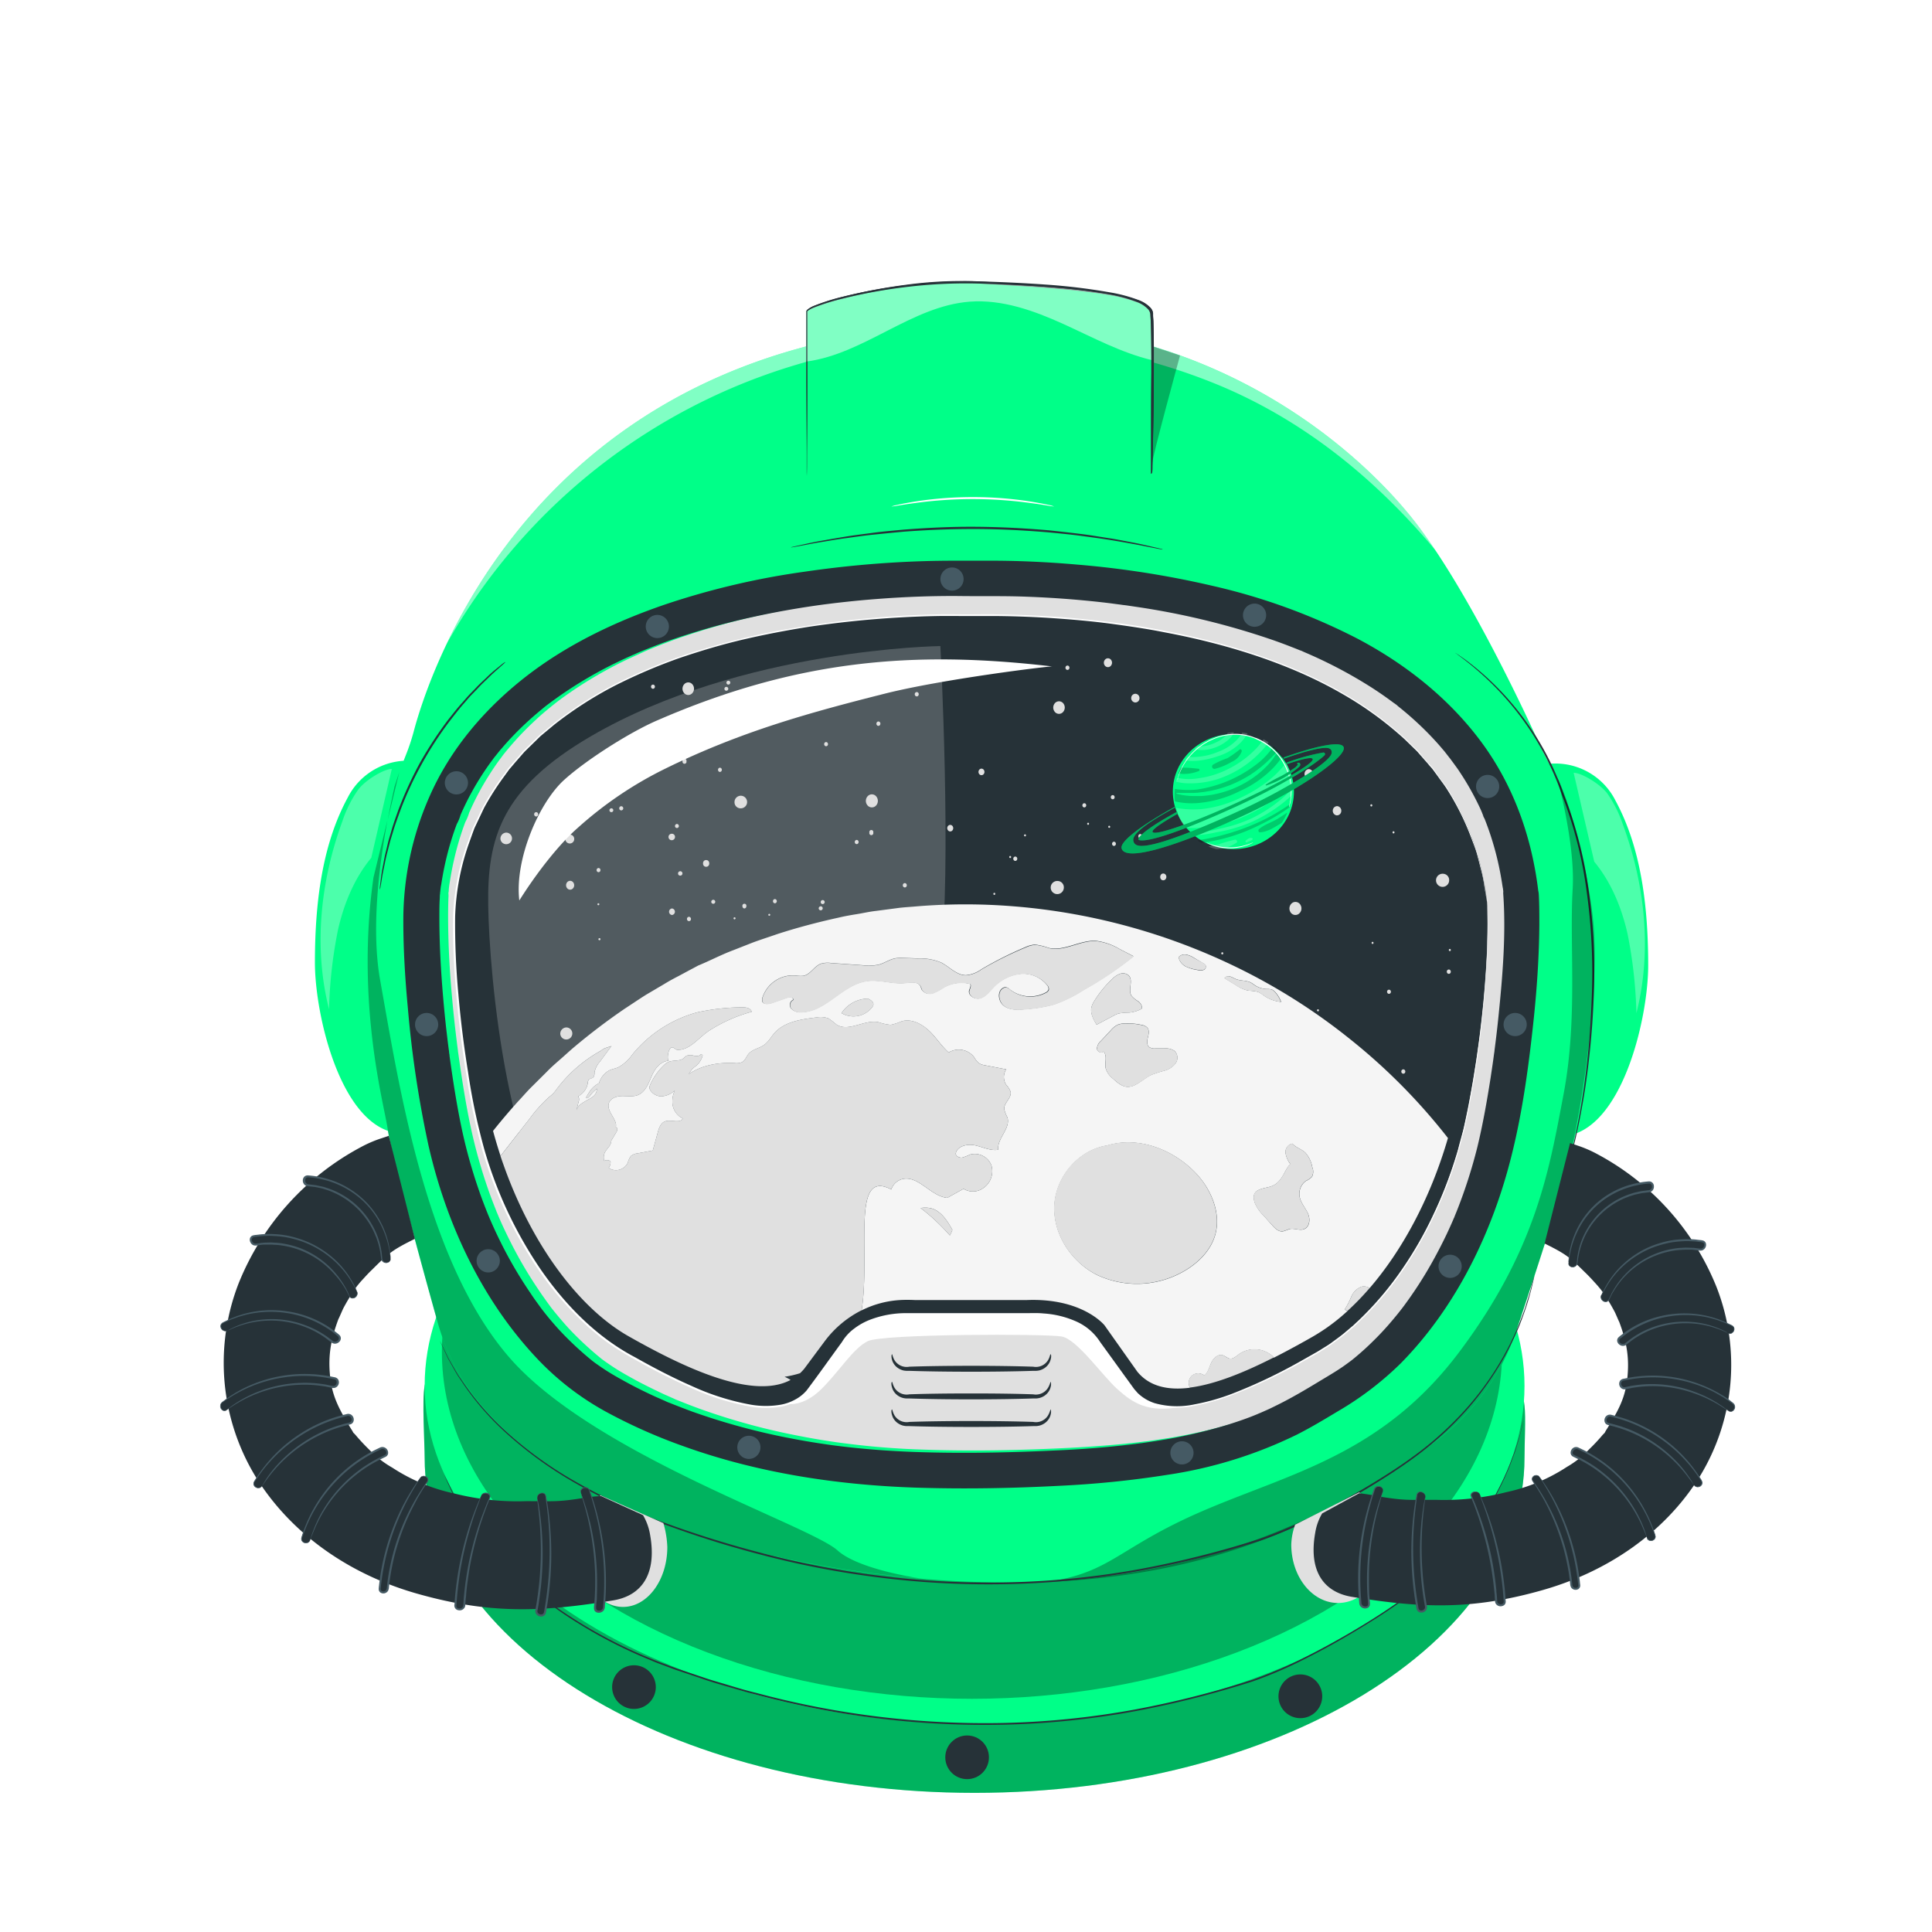 <svg class="animated" id="freepik_stories-astronaut-helmet" xmlns="http://www.w3.org/2000/svg" viewBox="0 0 500 500" version="1.1" xmlns:xlink="http://www.w3.org/1999/xlink" xmlns:svgjs="http://svgjs.com/svgjs"><style>svg#freepik_stories-astronaut-helmet:not(.animated) .animable {opacity: 0;}svg#freepik_stories-astronaut-helmet.animated #freepik--astronaut-helmet--inject-128 {animation: 3s Infinite  linear floating;animation-delay: 0s;}            @keyframes floating {                0% {                    opacity: 1;                    transform: translateY(0px);                }                50% {                    transform: translateY(-10px);                }                100% {                    opacity: 1;                    transform: translateY(0px);                }            }        </style><g id="freepik--astronaut-helmet--inject-128" class="animable animator-active" style="transform-origin: 253.01px 268.361px;"><path d="M394.54,377.3c0,47.88-63.72,86.69-142.32,86.69S109.9,425.18,109.9,377.3c0-3.62-.71-15.13,0-18.64,8.65-42.82,69.66-68,142.32-68,72,0,137.38,30.08,142.32,73.12C394.9,366.93,394.54,373.29,394.54,377.3Z" style="fill: rgb(0, 255, 136); transform-origin: 252.142px 377.325px;" id="el19g7co73wko" class="animable"></path><g id="elm0z03qtgv6a"><path d="M394.54,377.3c0,47.88-63.72,86.69-142.32,86.69S109.9,425.18,109.9,377.3c0-3.62-.71-15.13,0-18.64,8.65-42.82,69.66-68,142.32-68,72,0,137.38,30.08,142.32,73.12C394.9,366.93,394.54,373.29,394.54,377.3Z" style="opacity: 0.3; transform-origin: 252.142px 377.325px;" class="animable"></path></g><path d="M394.54,358.66c0,47.88-62.15,87.51-140.75,87.51S109.9,406.54,109.9,358.66,173.62,272,252.22,272,394.54,310.79,394.54,358.66Z" style="fill: rgb(0, 255, 136); transform-origin: 252.22px 359.085px;" id="elevnns7fth79" class="animable"></path><ellipse cx="251.55" cy="345.42" rx="137.19" ry="85.37" style="fill: rgb(0, 255, 136); transform-origin: 251.55px 345.42px;" id="el81yuewbwn23" class="animable"></ellipse><g id="elfu1xw08bvt"><ellipse cx="251.55" cy="349.85" rx="137.19" ry="89.8" style="opacity: 0.3; transform-origin: 251.55px 349.85px;" class="animable"></ellipse></g><path d="M400.82,197.68a17.41,17.41,0,0,1,17.24,9.47c6.06,11.16,8.5,25.27,8.49,42.72,0,13.83-6.85,42.88-21.84,44.17V243.56Z" style="fill: rgb(0, 255, 136); transform-origin: 413.685px 245.818px;" id="elss8p7hpzm8" class="animable"></path><path d="M105,195.5a54.14,54.14,0,0,0,2-5.93C110.82,175,132.45,109.18,209.62,89.4c86.95-22.28,137.74,23,154.54,43.12C378,149,393.48,181.75,398.6,193a60,60,0,0,0,3.65,6.8c3.71,5.94,11.59,20,12.7,33.6,1.46,17.9-5.85,58.46-11.33,76.36-3,9.77-7.5,23.57-11,34.09a59.29,59.29,0,0,1-20.57,28.77c-20.55,15.48-58.92,38.81-118.21,36.81,0,0-92.12-.77-129.7-46.26a57.78,57.78,0,0,1-11-21.38c-4-14.24-12-43.53-12.8-49.57C99.31,284.31,86.8,241.7,105,195.5Z" style="fill: rgb(0, 255, 136); transform-origin: 255.166px 246.466px;" id="elohq3gfgfkr" class="animable"></path><path d="M391.09,229.22a.49.49,0,0,1,0-.12c0-.09,0-.19-.05-.27-.13-.9-.28-1.8-.44-2.69-.31-1.69-.66-3.37-1.08-5a74,74,0,0,0-3.09-9.67c-.16-.4-.89-1.65-.2-.52a7.71,7.71,0,0,1-.46-1.06c-.33-.74-.67-1.47-1-2.2q-1.08-2.22-2.31-4.37T379.78,199c-.47-.69-.94-1.37-1.42-2l-.65-.88-.47-.63c.44.59-.36-.44-.49-.61l-.78-1c-.5-.59-1-1.18-1.51-1.76q-1.57-1.78-3.26-3.46a85.43,85.43,0,0,0-7.18-6.4c-.31-.25-1.28-1.27-.35-.29a7,7,0,0,0-.87-.65L360.94,180c-1.3-.92-2.61-1.81-3.95-2.66-2.67-1.72-5.43-3.31-8.25-4.79s-5.71-2.86-8.64-4.12l-.75-.33c-.57-.25,0,0,.22.09a9.87,9.87,0,0,0-1-.41c-.71-.3-1.43-.58-2.15-.87-1.49-.57-3-1.13-4.48-1.66a195.41,195.41,0,0,0-35.76-8.72l-2.29-.34c-.48-.07-2.78-.31-1-.15-1.36-.13-2.72-.36-4.08-.51-2.58-.31-5.17-.57-7.76-.8q-6.76-.58-13.57-.83c-5.41-.2-10.82-.09-16.23-.15-7.39-.09-14.78.19-22.15.76q-3.82.3-7.64.7c-1.3.14-2.59.28-3.88.44l-2.21.28-.15,0-.88.12c-5.82.81-11.62,1.83-17.36,3.1a183.4,183.4,0,0,0-18.18,4.94q-4.61,1.51-9.1,3.31l-1.26.51-.27.11c-.69.28-1.36.58-2,.88q-2.19,1-4.34,2a108.62,108.62,0,0,0-16.36,9.77l-1.09.81-.36.28c-.57.45-1.13.89-1.69,1.35-1.22,1-2.42,2-3.58,3.11a78.3,78.3,0,0,0-6.7,6.93c-.53.62-1.06,1.25-1.57,1.89l-.2.25-.58.78c-1,1.32-1.94,2.68-2.83,4.08a70.82,70.82,0,0,0-4.75,8.62c-.2.43-.4.87-.59,1.31a1.89,1.89,0,0,0-.11.25,12.7,12.7,0,0,1-1,2.42c-.59,1.58-1.13,3.17-1.61,4.79a79.4,79.4,0,0,0-2.41,10.77c-.06.43-.31,1.67-.08.54a14.74,14.74,0,0,0-.18,1.47c0,.19,0,.38-.06.57s0,.63,0,.95c-.08,1.66-.1,3.33-.11,5,0,7,.36,14.05,1,21.05.22,2.54.48,5.07.76,7.61.16,1.37.32,2.74.49,4.11l.24,1.9.05.33c0,.29.07.58.11.87.86,6.16,1.81,12.33,3.08,18.42a134.27,134.27,0,0,0,4.61,16.6c.46,1.32.94,2.62,1.45,3.92.22.57.44,1.13.67,1.7,0,.09.38.91.46,1.13,1,2.39,2.12,4.75,3.29,7.06a110,110,0,0,0,7.35,12.48c.66,1,1.33,1.92,2,2.87l1,1.37.56.72q1.94,2.42,4,4.7a84.6,84.6,0,0,0,8.6,8l.61.45c.32.24.65.47,1,.7.68.48,1.38.94,2.08,1.39,1.25.79,2.53,1.52,3.82,2.24,2.82,1.58,5.71,3,8.64,4.37l2.46,1.09.63.3-.31-.16c.41.22.88.36,1.3.54,1.77.72,3.54,1.4,5.33,2.05a171,171,0,0,0,25.74,7q3.72.73,7.47,1.3l2.21.33,1.21.16c1.24.16,2.48.32,3.72.46q8.68,1,17.43,1.26c12,.42,24.09.2,36.08-.38,4.89-.23,9.78-.56,14.65-1,2.21-.22,4.42-.46,6.62-.74.31,0,1.67-.22,1.21-.15l1-.14,2.79-.42a133.35,133.35,0,0,0,19-4.33c2.45-.78,4.87-1.64,7.26-2.61.31-.13.62-.27.94-.39l-.15.06h0c-.34.15-1.22.48,0,0l1.51-.68c1-.45,2-.93,3-1.43,3.65-1.82,7.16-3.9,10.65-6,2.07-1.26,4.18-2.47,6.17-3.84.68-.47,1.34-1,2-1.45.15-.11.36-.27.51-.4l1.11-.9c1.48-1.24,2.9-2.55,4.28-3.91s2.86-2.94,4.21-4.49c.77-.88,1.52-1.78,2.25-2.68l.74-.94.62-.82a106.39,106.39,0,0,0,7.64-11.82q1.89-3.39,3.54-6.88c.57-1.21,1.12-2.42,1.65-3.64l.27-.63.15-.35.76-1.9a131.56,131.56,0,0,0,5.14-16.06c1.48-5.92,2.5-11.94,3.43-18,.24-1.52.46-3,.68-4.56.08-.6.17-1.19.25-1.79,0-.16.07-.54.08-.64l.12-.95q.51-3.93.91-7.88c1.06-10.41,2-21.15,1.23-31.63C391.22,230.3,391.15,229.76,391.09,229.22Z" style="fill: rgb(224, 224, 224); transform-origin: 253.791px 264.556px;" id="elddlz155y5u" class="animable"></path><path d="M107.19,196.94A17.4,17.4,0,0,0,90,206.4c-6.07,11.17-8.5,25.28-8.5,42.72,0,13.84,6.85,42.89,21.85,44.18V242.81Z" style="fill: rgb(0, 255, 136); transform-origin: 94.345px 245.08px;" id="eltkvgl0vyq1" class="animable"></path><path d="M130.84,171.31a4.46,4.46,0,0,1-.5.5l-1.5,1.34c-.65.57-1.45,1.28-2.33,2.15s-1.93,1.81-3,3L121.86,180c-.58.62-1.14,1.3-1.75,2-1.22,1.36-2.4,2.92-3.67,4.54a92.22,92.22,0,0,0-12.89,23.35c-.69,1.93-1.38,3.76-1.88,5.53-.26.87-.54,1.71-.76,2.53l-.6,2.37c-.42,1.5-.66,2.89-.92,4.1s-.45,2.26-.58,3.12-.26,1.47-.34,2a3.56,3.56,0,0,1-.16.68,4.59,4.59,0,0,1,0-.7c.06-.51.15-1.17.25-2s.24-1.93.49-3.15.45-2.61.85-4.13l.57-2.38c.21-.83.49-1.68.74-2.56.48-1.77,1.16-3.62,1.84-5.57a96.92,96.92,0,0,1,5.59-12.23,98.72,98.72,0,0,1,7.36-11.25c1.29-1.61,2.49-3.17,3.74-4.52.61-.69,1.18-1.37,1.77-2l1.71-1.76c1.07-1.14,2.14-2.07,3-2.92s1.72-1.55,2.4-2.1l1.56-1.27A4.06,4.06,0,0,1,130.84,171.31Zm275,130.34c.08-.23.19-.58.33-1,.29-.92.67-2.29,1.12-4.07.89-3.55,2-8.74,3-15.22a214.12,214.12,0,0,0,2.15-22.91,151.39,151.39,0,0,0-1.32-28.14,107.25,107.25,0,0,0-6.4-24.68v0a73.73,73.73,0,0,0-17.87-28.36,72.18,72.18,0,0,0-7.34-6.33c-.9-.68-1.63-1.15-2.11-1.49l-.55-.37-.19-.12s0,.06.17.15.31.24.52.4c.47.36,1.18.86,2.06,1.56a76.93,76.93,0,0,1,7.22,6.41,74.39,74.39,0,0,1,17.63,28.3h0v0a107.37,107.37,0,0,1,6.32,24.55,153,153,0,0,1,1.36,28,219.14,219.14,0,0,1-2,22.88c-.92,6.47-2,11.66-2.83,15.22-.43,1.78-.78,3.16-1,4.09-.12.44-.21.79-.29,1.06a2.07,2.07,0,0,0-.08.36A1.49,1.49,0,0,0,405.89,301.65ZM300.67,142.09l-.71-.18-2.76-.64c-1.19-.28-2.66-.61-4.37-.93s-3.66-.73-5.83-1.06-4.54-.75-7.11-1.07-5.3-.63-8.19-.94c-5.78-.51-12.16-.88-18.86-.94s-13.09.28-18.88.73c-2.89.27-5.64.5-8.2.85s-4.95.64-7.12,1-4.12.7-5.84,1-3.19.61-4.39.88l-2.76.61-.71.17a.75.75,0,0,0-.24.08.79.79,0,0,0,.25,0l.73-.12,2.77-.51c1.21-.24,2.68-.52,4.4-.79s3.67-.64,5.84-.92,4.55-.66,7.12-.92,5.3-.54,8.19-.8c5.78-.43,12.14-.71,18.83-.68s13.06.4,18.83.89c2.88.29,5.63.54,8.18.89s4.93.66,7.1,1,4.12.69,5.83,1,3.19.59,4.39.84l2.77.54.73.13a.79.79,0,0,0,.25,0A.75.75,0,0,0,300.67,142.09Z" style="fill: rgb(38, 50, 56); transform-origin: 255.449px 219.132px;" id="el0mlpcgvnixr" class="animable"></path><g id="eljivsaodzc1d"><path d="M209.62,89.4c-55,14.09-81.75,51.54-94,77.18a154.45,154.45,0,0,1,74-66.25c38.92-16.58,85.14-17,124.46-1.2,22.76,9.16,41.74,24.53,57.54,43.43a113.51,113.51,0,0,0-7.4-10C347.36,112.42,296.57,67.12,209.62,89.4Z" style="fill: rgb(255, 255, 255); opacity: 0.5; transform-origin: 243.62px 124.982px;" class="animable"></path></g><g id="elg3erc5gbilu"><path d="M216.77,401.26c-7.18-6.51-63.28-24.91-85-50s-28.51-70.49-33.36-97.42c-2.27-12.59-.58-28.37,1.87-41.6l-3.62,14.83c-4.65,32.74,2.85,59.1,3.67,65.11s8.85,35.33,12.8,49.57a57.78,57.78,0,0,0,11,21.38C152,396.83,209.81,406,237.87,408.46,228.35,406.9,220.2,404.37,216.77,401.26Z" style="opacity: 0.3; transform-origin: 166.51px 310.35px;" class="animable"></path></g><g id="elzuwicrkpa2"><path d="M102.1,203.56c-.6,2.71-1.21,5.62-1.77,8.67l3-12.4C102.91,201.08,102.5,202.32,102.1,203.56Z" style="opacity: 0.3; transform-origin: 101.83px 206.03px;" class="animable"></path></g><g id="elymt1l72ont"><path d="M403,201.18c2,7.85,4.55,20,4,29-.85,14.59,1.35,33.47-2.35,53s-7.08,40.19-27,66.72S333.9,381.29,311.35,391c-22.05,9.49-23.62,16-40.44,18.39,52.61-2,82.52-22.79,101.15-36.82a59.29,59.29,0,0,0,20.57-28.77c3.49-10.52,8-24.32,11-34.09,5.48-17.9,10.26-52.2,8.8-70.1C411.38,226.93,406.68,208.46,403,201.18Z" style="opacity: 0.3; transform-origin: 341.803px 305.285px;" class="animable"></path></g><path d="M208.65,124.94V80.61c0-1.73,24.76-8.64,44.34-7.49s44.33,2.31,44.91,8.06,0,41.46,0,41.46" style="fill: rgb(0, 255, 136); transform-origin: 253.404px 98.966px;" id="elvtzsprzxetg" class="animable"></path><path d="M297.9,122.64a4.13,4.13,0,0,1,0-.46c0-.33,0-.77,0-1.35,0-1.21,0-3,0-5.18,0-4.53,0-11,.07-19.08,0-4,0-8.44-.16-13.16,0-.59-.05-1.18-.1-1.78a2.25,2.25,0,0,0-.55-1.55,7.39,7.39,0,0,0-3-1.9,40.26,40.26,0,0,0-7.49-1.89c-10.49-1.72-22.21-2.21-34.46-3a103.74,103.74,0,0,0-17.85.88A138.4,138.4,0,0,0,218,77.31a59.65,59.65,0,0,0-7.39,2.31,7.39,7.39,0,0,0-1.58.85.48.48,0,0,0-.1.12s0,0,0,0,0,.07,0,.1v5c0,4.74,0,9.15,0,13.18,0,8-.06,14.54-.08,19.07,0,2.23,0,4-.05,5.19,0,.57,0,1,0,1.34s0,.46,0,.46,0-.15,0-.46,0-.77,0-1.34c0-1.21,0-3,0-5.19,0-4.53-.05-11-.08-19.07,0-4,0-8.44,0-13.18v-5a.56.56,0,0,1,0-.13.47.47,0,0,1,.06-.2,1,1,0,0,1,.2-.24,7.14,7.14,0,0,1,1.7-.94,57.8,57.8,0,0,1,7.45-2.35,137.14,137.14,0,0,1,16.43-3.14,104.73,104.73,0,0,1,17.94-.89c6.14.35,12.13.69,17.91,1.12s11.35,1,16.61,1.88a40.47,40.47,0,0,1,7.58,1.93,7.83,7.83,0,0,1,3.2,2,3,3,0,0,1,.49.85l.11.49,0,.46c0,.6.08,1.2.09,1.79.14,4.75.11,9.16.1,13.18,0,8.06-.15,14.57-.24,19.08-.05,2.23-.09,4-.12,5.18,0,.58,0,1-.05,1.35S297.9,122.64,297.9,122.64Z" style="fill: rgb(38, 50, 56); transform-origin: 253.658px 98.831px;" id="elk0a065wwypf" class="animable"></path><g id="elgoh4ybv8t4j"><path d="M298.16,120.1C298,119,305.39,92,305.39,92l-7.25-2.4Z" style="opacity: 0.3; transform-origin: 301.765px 104.85px;" class="animable"></path></g><g id="el1bhcsm17heg"><path d="M297.9,81.18c-.58-5.75-25.34-6.91-44.91-8.06s-44.34,5.76-44.34,7.49v12.9l.07.06c15-2,27.2-14.35,42.25-15.5,8.35-.63,16.55,2.3,24.18,5.76s14.94,7.45,23,9.38C298.15,87.63,298.08,83,297.9,81.18Z" style="fill: rgb(255, 255, 255); opacity: 0.5; transform-origin: 253.4px 83.281px;" class="animable"></path></g><path d="M297.9,122.64a4.13,4.13,0,0,1,0-.46c0-.33,0-.77,0-1.35,0-1.21,0-3,0-5.19,0-4.53,0-11,.07-19.08,0-4,0-8.44-.16-13.16,0-.59-.06-1.19-.1-1.78a2.34,2.34,0,0,0-.55-1.56,7.54,7.54,0,0,0-3-1.94,39,39,0,0,0-7.45-2,157.61,157.61,0,0,0-16.57-1.92c-5.77-.4-11.77-.67-17.9-.84a128.75,128.75,0,0,0-17.87.94,135.25,135.25,0,0,0-16.41,3,55,55,0,0,0-7.39,2.31,6.84,6.84,0,0,0-1.56.86l-.11.13s0,0,0,.11v5c0,4.74,0,9.15,0,13.18,0,8-.06,14.55-.08,19.08,0,2.23,0,4-.05,5.19,0,.57,0,1,0,1.34s0,.46,0,.46,0-.15,0-.46,0-.77,0-1.34c0-1.22,0-3,0-5.19,0-4.53-.05-11-.08-19.08,0-4,0-8.44,0-13.18v-5a.57.57,0,0,1,.07-.33.73.73,0,0,1,.19-.23,6.66,6.66,0,0,1,1.69-1,54.86,54.86,0,0,1,7.45-2.36,134.45,134.45,0,0,1,16.46-3,126.82,126.82,0,0,1,18-1c6.15.17,12.14.44,17.93.85a156.37,156.37,0,0,1,16.62,2,39.3,39.3,0,0,1,7.54,2,8.11,8.11,0,0,1,3.18,2.08,3,3,0,0,1,.49.86l.11.48c0,.16,0,.31,0,.46,0,.61.08,1.21.09,1.8.14,4.74.11,9.16.1,13.18,0,8.06-.15,14.58-.24,19.09-.05,2.23-.09,4-.12,5.18,0,.58,0,1-.05,1.35S297.9,122.64,297.9,122.64Z" style="fill: rgb(38, 50, 56); transform-origin: 253.654px 98.867px;" id="el3uzd16mgn12" class="animable"></path><path d="M272.81,131.07a12.16,12.16,0,0,1-1.65-.22c-1.06-.18-2.59-.42-4.49-.67a110.17,110.17,0,0,0-29.84,0c-1.9.26-3.43.49-4.49.68a12,12,0,0,1-1.66.22,9.09,9.09,0,0,1,1.62-.42c1-.25,2.58-.54,4.47-.85a96.83,96.83,0,0,1,30,0c1.9.31,3.43.6,4.48.84A9.55,9.55,0,0,1,272.81,131.07Z" style="fill: rgb(255, 255, 255); transform-origin: 251.745px 129.861px;" id="elbqojp3k7zs9" class="animable"></path><path d="M394.54,366.52s-.05.29-.18.85-.33,1.4-.58,2.48-.63,2.42-1.12,4c-.25.77-.46,1.63-.81,2.51l-1.05,2.81a76.11,76.11,0,0,1-7.16,13.7,79.51,79.51,0,0,1-5.81,7.72,88.65,88.65,0,0,1-7.59,7.74c-5.64,5.11-12.61,9.75-20.28,14.3-3.84,2.27-7.88,4.51-12.14,6.64a112.43,112.43,0,0,1-13.47,5.82,249.11,249.11,0,0,1-30.52,7.75,214.38,214.38,0,0,1-33.61,3.5,228,228,0,0,1-64.65-7.81c-2.44-.59-4.8-1.33-7.15-2s-4.67-1.35-6.91-2.15l-6.66-2.24c-1.09-.38-2.15-.81-3.22-1.2s-2.12-.79-3.14-1.24a124.52,124.52,0,0,1-21.94-11.58c-12.67-8.46-21-17.88-25.53-25l-1.63-2.53c-.47-.81-.88-1.6-1.27-2.31s-.76-1.38-1.09-2-.55-1.19-.79-1.69c-.46-1-.8-1.79-1-2.32s-.34-.8-.34-.8.14.26.38.78.62,1.29,1.09,2.29c.25.5.49,1.08.82,1.69s.7,1.25,1.1,2,.82,1.49,1.3,2.29l1.64,2.52c4.59,7.08,12.91,16.43,25.56,24.82a124.7,124.7,0,0,0,21.9,11.49c1,.44,2.08.84,3.14,1.23s2.12.81,3.21,1.19l6.65,2.23c2.24.79,4.57,1.42,6.9,2.13s4.71,1.42,7.15,2a228.13,228.13,0,0,0,64.51,7.76,214.57,214.57,0,0,0,33.53-3.48,248,248,0,0,0,30.45-7.71,113.77,113.77,0,0,0,13.43-5.77c4.24-2.12,8.28-4.35,12.12-6.6,7.67-4.53,14.62-9.13,20.25-14.21a88,88,0,0,0,7.58-7.67,78.88,78.88,0,0,0,5.82-7.67,76.71,76.71,0,0,0,7.22-13.61c.38-1,.74-1.92,1.07-2.8s.57-1.73.83-2.5c.5-1.55.93-2.87,1.17-4s.48-1.89.63-2.46S394.54,366.52,394.54,366.52Z" style="fill: rgb(38, 50, 56); transform-origin: 254.72px 406.46px;" id="el6cz5dowbtec" class="animable"></path><circle cx="250.29" cy="454.79" r="5.65" style="fill: rgb(38, 50, 56); transform-origin: 250.29px 454.79px;" id="elakv7d5tkzuj" class="animable"></circle><path d="M342.19,439a5.66,5.66,0,1,1-5.66-5.66A5.65,5.65,0,0,1,342.19,439Z" style="fill: rgb(38, 50, 56); transform-origin: 336.53px 439px;" id="el1isg68unq4" class="animable"></path><path d="M169.72,436.62a5.65,5.65,0,1,1-5.65-5.65A5.65,5.65,0,0,1,169.72,436.62Z" style="fill: rgb(38, 50, 56); transform-origin: 164.07px 436.62px;" id="elzbvgoaxjtr" class="animable"></path><g id="elcq92mvw3p7"><path d="M101.4,199c-2.06,0-6.86,2.91-8.69,5.35a31.06,31.06,0,0,0-4.09,8.16c-5.69,15.51-7.52,32.69-3.46,48.7a117,117,0,0,1,2.31-20.56c1.53-6.74,4.21-13.32,8.61-18.64Z" style="fill: rgb(255, 255, 255); opacity: 0.3; transform-origin: 92.185px 230.105px;" class="animable"></path></g><path d="M397.11,330.16s-.05.29-.18.85-.33,1.41-.59,2.49-.64,2.43-1.13,4-1.14,3.35-1.9,5.35A75.32,75.32,0,0,1,386,356.58a77.75,77.75,0,0,1-5.89,7.73,87.24,87.24,0,0,1-7.68,7.73c-5.7,5.11-12.73,9.73-20.46,14.27-3.88,2.27-7.95,4.5-12.24,6.63a116.26,116.26,0,0,1-13.57,5.79,252.61,252.61,0,0,1-30.7,7.72,217,217,0,0,1-33.8,3.5,226.09,226.09,0,0,1-33.95-1.68,231.22,231.22,0,0,1-31.08-6,263.21,263.21,0,0,1-27.29-8.73,147.75,147.75,0,0,1-22.46-10.89,100.62,100.62,0,0,1-16.48-12.32,71.08,71.08,0,0,1-10.19-11.73l-1.69-2.51c-.51-.8-.92-1.58-1.33-2.29l-1.12-2c-.34-.61-.57-1.2-.82-1.7l-1.06-2.32c-.24-.53-.35-.8-.35-.8l.4.77c.25.53.62,1.3,1.11,2.3.25.5.49,1.09.83,1.69l1.14,2c.42.7.84,1.48,1.35,2.28l1.7,2.48a71.05,71.05,0,0,0,10.23,11.63,100.81,100.81,0,0,0,16.47,12.23,149.25,149.25,0,0,0,22.43,10.8,265.09,265.09,0,0,0,27.25,8.66,230.68,230.68,0,0,0,31,6,226.49,226.49,0,0,0,33.87,1.67A216.9,216.9,0,0,0,295.4,406,252.57,252.57,0,0,0,326,398.27a112.89,112.89,0,0,0,13.53-5.75c4.28-2.1,8.34-4.33,12.22-6.58,7.73-4.52,14.75-9.11,20.44-14.17a86.76,86.76,0,0,0,7.67-7.68,77.8,77.8,0,0,0,5.9-7.67,76.59,76.59,0,0,0,7.33-13.65c.77-2,1.47-3.74,1.93-5.32s.94-2.88,1.18-4,.49-1.91.64-2.48Z" style="fill: rgb(38, 50, 56); transform-origin: 255.475px 370.093px;" id="elp5fjpkzl8k" class="animable"></path><g id="elp7j4196f4ep"><path d="M407.26,200c2.07,0,6.86,2.9,8.7,5.34a31.5,31.5,0,0,1,4.08,8.16c5.7,15.51,7.53,32.69,3.46,48.71a118.21,118.21,0,0,0-2.3-20.57c-1.53-6.73-4.21-13.31-8.61-18.64Z" style="fill: rgb(255, 255, 255); opacity: 0.3; transform-origin: 416.479px 231.105px;" class="animable"></path></g><path d="M203.85,363.33s4,.82,8.7-3.82,8.18-10.48,12-12.41,46.15-1.93,50.18-1.22,10.42,10,14.45,13.63,8,6.24,16.66,4.53l-4.73-15.49L282.2,330.72,245,328.9l-28.43,6-11.75,7.19Z" style="fill: rgb(255, 255, 255); transform-origin: 254.845px 346.738px;" id="elhssn62baf5s" class="animable"></path><path d="M384.85,233.5c-8.38-74.57-117.14-74.65-133.6-74.24-16.45-.41-125.22-.33-133.6,74.24,0,0-1.46,19.81,4.67,52.55,5.93,31.7,23.19,54.61,39,63.81s39,20.77,47.85,9.79L218,347.48s3.87-8,18.54-7.36h29.36c14.68-.59,18.54,7.36,18.54,7.36l8.82,12.17c8.8,11,32-.6,47.85-9.79s33.11-32.11,39-63.81C386.31,253.31,384.85,233.5,384.85,233.5Z" style="fill: rgb(38, 50, 56); transform-origin: 251.249px 261.667px;" id="elltyt4yldj6" class="animable"></path><path d="M384.85,233.5s.11,1.22.16,3.6.06,5.92-.14,10.53a272.91,272.91,0,0,1-4.82,39.67c-.47,2.11-.84,4.3-1.47,6.48l-.87,3.33c-.31,1.13-.7,2.24-1,3.38a108.45,108.45,0,0,1-5.45,13.91,99.57,99.57,0,0,1-8,14.08,83.12,83.12,0,0,1-11.22,13.32l-1.65,1.56-1.75,1.47c-1.15,1-2.41,1.9-3.66,2.82-.61.48-1.29.88-1.95,1.3s-1.32.85-2,1.25l-4.13,2.34A136.25,136.25,0,0,1,319,361a56.7,56.7,0,0,1-9.86,2.82,22.06,22.06,0,0,1-10.49-.29A11.71,11.71,0,0,1,294,360.8l-.92-1-.8-1.09q-.78-1.1-1.59-2.19l-6.44-8.89h0v0a13.76,13.76,0,0,0-6.17-5.2,24.08,24.08,0,0,0-8.16-1.95c-1.42-.14-2.86-.07-4.3-.08H234.31a25.53,25.53,0,0,0-9,1.65,16.43,16.43,0,0,0-4,2.23,11.47,11.47,0,0,0-3.08,3.36v0h0c-3,4.14-6,8.36-9.15,12.55a10.66,10.66,0,0,1-3.12,2.5,12.67,12.67,0,0,1-3.77,1.34,23.42,23.42,0,0,1-8,0,64.06,64.06,0,0,1-15.43-4.87,164.65,164.65,0,0,1-14.69-7.45,69.7,69.7,0,0,1-7.08-4.43L155.29,346l-1.62-1.35c-.53-.45-1.08-.89-1.61-1.36l-1.53-1.45a83.17,83.17,0,0,1-11-12.94,108.89,108.89,0,0,1-14.7-31.21,165,165,0,0,1-4.25-20.18c-1.07-6.74-1.92-13.48-2.5-20.19s-.92-13.4-.83-20A63,63,0,0,1,121,218l.83-2.31.41-1.15c.15-.38.35-.74.51-1.11l2.09-4.4a70.89,70.89,0,0,1,5.19-8.16l1.42-1.94c.5-.62,1-1.22,1.56-1.82l1.57-1.81.78-.9.85-.83,3.41-3.32,3.63-3a99.42,99.42,0,0,1,15.65-10.08,140.38,140.38,0,0,1,16.74-7.16c5.67-1.94,11.37-3.57,17.05-4.93s11.36-2.38,17-3.24A258.44,258.44,0,0,1,242.53,159c2.66-.06,5.31,0,7.92,0s5.21-.06,7.78,0c5.14.07,10.19.29,15.12.63s9.76.86,14.47,1.44,9.29,1.32,13.73,2.21c17.8,3.41,33.52,8.81,46,16.05a89.9,89.9,0,0,1,16.18,11.82l3.24,3.17,2.84,3.26c.45.54.94,1,1.34,1.6l1.19,1.64c.77,1.1,1.58,2.12,2.26,3.19a67.31,67.31,0,0,1,6.06,12c.33.92.65,1.8.95,2.65a20.06,20.06,0,0,1,.8,2.46c.4,1.59.77,3,1.1,4.34a28.65,28.65,0,0,1,.65,3.45q.24,1.5.39,2.52c.21,1.35.3,2.05.3,2.05s-.13-.69-.35-2c-.11-.68-.25-1.52-.41-2.51a28.91,28.91,0,0,0-.68-3.45c-.34-1.29-.71-2.73-1.12-4.32a23.37,23.37,0,0,0-.81-2.45l-1-2.64a67.66,67.66,0,0,0-6.09-12c-.68-1.06-1.49-2.08-2.26-3.17l-1.2-1.64c-.39-.56-.89-1-1.33-1.59q-1.39-1.57-2.84-3.24l-3.24-3.15a90.28,90.28,0,0,0-16.15-11.75C335,172.4,319.25,167,301.48,163.66c-4.43-.89-9-1.56-13.71-2.2s-9.52-1.07-14.45-1.42-10-.55-15.09-.61c-2.57,0-5.16,0-7.78,0s-5.25-.05-7.91,0a257.48,257.48,0,0,0-32.85,2.73c-5.6.87-11.25,1.94-16.93,3.25s-11.35,3-17,4.92a141.64,141.64,0,0,0-16.67,7.14,99.11,99.11,0,0,0-15.56,10l-3.61,3-3.38,3.3-.84.83-.78.89-1.56,1.79c-.51.61-1,1.19-1.55,1.81l-1.4,1.93a70.58,70.58,0,0,0-5.15,8.09l-2.07,4.37c-.17.37-.36.73-.5,1.11l-.42,1.14-.82,2.29a62.36,62.36,0,0,0-3.66,19.19,197.48,197.48,0,0,0,.83,20q.87,10.05,2.5,20.16a163.59,163.59,0,0,0,4.23,20.12A108.33,108.33,0,0,0,140,328.63c6.45,9.3,14.54,17.47,24.34,22.62,4.81,2.71,9.67,5.25,14.64,7.43a63.72,63.72,0,0,0,15.3,4.84,22.93,22.93,0,0,0,7.84,0,12.19,12.19,0,0,0,3.63-1.29,10.3,10.3,0,0,0,3-2.38c3.13-4.15,6.12-8.4,9.13-12.51l0,0a12,12,0,0,1,3.22-3.53,16.72,16.72,0,0,1,4.13-2.29,25.94,25.94,0,0,1,9.14-1.68h31.33c1.45,0,2.9-.07,4.34.08a24.61,24.61,0,0,1,8.32,2,14.18,14.18,0,0,1,6.38,5.42l0,0q3.25,4.48,6.43,8.89c.54.73,1.06,1.46,1.59,2.19l.79,1.09.88,1a11.32,11.32,0,0,0,4.47,2.65,21.5,21.5,0,0,0,10.27.28,55.59,55.59,0,0,0,9.8-2.78,136,136,0,0,0,17.73-8.44l4.13-2.34c.68-.39,1.33-.82,2-1.23s1.32-.81,1.93-1.29c1.25-.91,2.5-1.79,3.64-2.8.59-.48,1.17-1,1.74-1.46l1.65-1.54a83.57,83.57,0,0,0,11.19-13.26,97.43,97.43,0,0,0,8-14,109,109,0,0,0,5.47-13.86c.35-1.14.73-2.25,1-3.36s.6-2.23.89-3.33c.63-2.18,1-4.36,1.47-6.46a277.63,277.63,0,0,0,4.95-39.62c.21-4.61.23-8.14.2-10.53,0-1.18-.05-2.08-.06-2.69Z" style="fill: rgb(255, 255, 255); transform-origin: 251.138px 261.674px;" id="el9nnw46dhdsr" class="animable"></path><path d="M398.2,231.41c-1.63-14.67-6.61-28.71-15.66-40.47-8.33-10.84-19.25-19.35-31.31-25.7A158.72,158.72,0,0,0,314,151.66a243.42,243.42,0,0,0-35.3-5.55c-7.91-.69-15.85-1.05-23.78-1-5.33,0-10.66-.05-16,.12a269.84,269.84,0,0,0-30.58,2.71,199.48,199.48,0,0,0-36.28,8.52c-12.56,4.31-24.78,10.09-35.36,18.18-10.92,8.37-20.1,19-25.62,31.67a79.22,79.22,0,0,0-6.7,31.94c0,7.51.46,15,1.16,22.47a280.13,280.13,0,0,0,5.34,35.66c4.58,20.18,13.78,40,28.08,55.17a72,72,0,0,0,17.78,13.76,139.29,139.29,0,0,0,20,8.92c19.39,7,40.13,10.13,60.67,10.78,12.2.38,24.48.16,36.67-.48a257.62,257.62,0,0,0,28-2.84,114.37,114.37,0,0,0,33.55-10.41c3.68-1.86,7.21-4,10.73-6.11a82,82,0,0,0,16.17-12.36c14.44-14.66,23.83-34.19,28.72-54C394.17,287.11,395.74,275,397,263c.8-7.87,1.32-15.79,1.38-23.7,0-2.64,0-5.3-.15-7.93-.17-2.39-2-4.71-4.59-4.59-2.35.1-4.78,2-4.6,4.59.74,10.48-.17,21.22-1.23,31.63q-.4,3.94-.91,7.88l-.12.95c0,.17-.15,1.18-.06.47l-.27,2c-.21,1.52-.44,3-.67,4.56-.94,6-2,12.05-3.44,18a131,131,0,0,1-5.13,16.06c-.25.64-.51,1.27-.77,1.9,0,.11-.34.81-.06.15-.12.28-.24.55-.35.83-.53,1.22-1.08,2.43-1.65,3.64q-1.67,3.49-3.55,6.88a104.9,104.9,0,0,1-7.63,11.82c-.2.26-1,1.33-.44.58l-.93,1.18c-.73.91-1.48,1.8-2.24,2.68q-2,2.32-4.22,4.49c-1.37,1.36-2.8,2.67-4.28,3.91-.36.31-.73.61-1.1.91s-1.12.84-.3.24c-.74.54-1.46,1.08-2.21,1.6-2,1.37-4.11,2.59-6.18,3.84-3.49,2.12-7,4.19-10.65,6-1,.49-2,1-3,1.43l-1.53.68c-.35.15-1.3.5.17-.07l-.94.39c-2.38,1-4.81,1.83-7.26,2.61a133,133,0,0,1-19,4.33l-2.79.42-1.35.19c1.26-.18-.5.06-.86.1-2.2.28-4.41.52-6.62.74-4.87.47-9.76.8-14.65,1-12,.57-24.08.79-36.08.38-5.82-.21-11.64-.62-17.42-1.27-1.31-.15-2.61-.31-3.91-.48l-1-.14-2.22-.33q-3.74-.57-7.46-1.29a172.3,172.3,0,0,1-25.75-7q-2.68-1-5.32-2.05c-.43-.18-.9-.32-1.31-.54.9.47.12.05-.31-.14l-2.47-1.09c-2.93-1.34-5.82-2.79-8.64-4.37-1.29-.71-2.57-1.45-3.82-2.24-.7-.45-1.4-.91-2.08-1.39l-1-.7-.61-.46c-.68-.5.51.42.07.06a83.66,83.66,0,0,1-8.67-8.06c-1.39-1.52-2.74-3.09-4-4.7-.19-.25-.38-.5-.58-.74-.43-.53.43.58,0,0l-1-1.38c-.69-.94-1.37-1.9-2-2.87a109.88,109.88,0,0,1-7.35-12.47c-1.19-2.37-2.31-4.77-3.34-7.21.31.73-.36-.86-.41-1-.23-.57-.45-1.13-.67-1.7-.5-1.3-1-2.6-1.44-3.92a132.11,132.11,0,0,1-4.62-16.6c-1.27-6.09-2.22-12.26-3.07-18.42,0-.32-.09-.65-.14-1,0,.21.1.72,0-.23-.09-.63-.17-1.26-.25-1.89-.17-1.38-.33-2.75-.49-4.12q-.42-3.8-.75-7.61c-.61-7-1-14-1-21.05,0-1.67,0-3.34.11-5,0-.32,0-.63.05-.94s0-.39.06-.58a14.2,14.2,0,0,1,.18-1.46c-.23,1.12,0-.12.09-.55a79.37,79.37,0,0,1,2.4-10.77q.72-2.41,1.61-4.79a11.14,11.14,0,0,0,1-2.44c0,.08-.44,1-.12.3.08-.18.15-.36.23-.53.19-.44.39-.88.59-1.31a70.82,70.82,0,0,1,4.75-8.62c.89-1.39,1.84-2.76,2.83-4.08.22-.29.43-.6.66-.88-.62.74-.23.3.13-.14.51-.64,1-1.28,1.56-1.9a79.7,79.7,0,0,1,6.7-6.93c1.16-1.07,2.36-2.1,3.58-3.11.59-.49,1.2-1,1.8-1.44s-.76.57-.28.22l.54-.41c.36-.27.72-.54,1.09-.8a107.27,107.27,0,0,1,16.35-9.78c1.44-.7,2.88-1.37,4.34-2,.71-.31,1.42-.64,2.14-.92-1.3.52-.16.06.16-.07l1.27-.51c3-1.2,6-2.3,9.09-3.31a184.14,184.14,0,0,1,18.18-4.94c5.74-1.26,11.54-2.29,17.36-3.1l.58-.08.45-.06,2.22-.28c1.29-.16,2.58-.3,3.87-.44q3.81-.41,7.65-.7c7.36-.57,14.76-.85,22.14-.76,5.41.06,10.82-.05,16.23.15q6.8.24,13.58.83c2.59.23,5.17.49,7.75.8,1.36.16,2.72.38,4.08.51-1.74-.16.56.08,1,.15l2.29.34a196,196,0,0,1,35.76,8.72c1.5.53,3,1.09,4.48,1.67.72.28,1.44.56,2.16.86a6.57,6.57,0,0,1,1.13.47c-.05,0-1.05-.45-.34-.15l.76.33q4.4,1.89,8.63,4.12t8.26,4.79c1.33.85,2.65,1.74,3.94,2.66.63.45,1.25.9,1.86,1.36a7.1,7.1,0,0,1,.87.66c-.93-1,0,0,.35.28a83.89,83.89,0,0,1,7.18,6.4c1.12,1.12,2.21,2.28,3.26,3.46.51.58,1,1.17,1.51,1.76l.78,1c.14.17.93,1.21.49.61l.47.63.65.88c.48.67,1,1.35,1.42,2,.93,1.39,1.81,2.8,2.64,4.25s1.59,2.89,2.31,4.37c.36.73.7,1.46,1,2.21a9.82,9.82,0,0,0,.46,1.05c-.69-1.12,0,.12.2.52a76.1,76.1,0,0,1,3.1,9.67q.62,2.51,1.07,5c.16.9.31,1.79.44,2.69a4.48,4.48,0,0,1,.09.64c0-1.05-.07-.55,0-.25.07.54.13,1.09.19,1.63.27,2.38,1.93,4.71,4.6,4.59C395.87,235.9,398.48,234,398.2,231.41Z" style="fill: rgb(38, 50, 56); transform-origin: 251.38px 265.15px;" id="eltpev01elqxm" class="animable"></path><path d="M230.84,350.48c.14,0,.14.66.69,1.58a3.69,3.69,0,0,0,3.81,1.64c4.11-.14,9.78-.23,16-.23s11.94.09,16.05.23a3.69,3.69,0,0,0,3.81-1.64c.55-.92.55-1.59.69-1.58s.31.68-.15,1.86a3.89,3.89,0,0,1-1.45,1.74,4.43,4.43,0,0,1-1.34.59,5.3,5.3,0,0,1-.8.1l-.76,0c-4.11.14-9.78.23-16.05.23s-11.94-.09-16-.23l-.75,0a5.27,5.27,0,0,1-.81-.1,4.43,4.43,0,0,1-1.34-.59,3.89,3.89,0,0,1-1.45-1.74C230.53,351.16,230.77,350.46,230.84,350.48Zm.15,9a3.91,3.91,0,0,0,1.45,1.75,4.18,4.18,0,0,0,1.34.58,4.27,4.27,0,0,0,.81.11l.75,0c4.11.14,9.78.23,16,.23s11.94-.09,16.05-.23l.76,0a4.28,4.28,0,0,0,.8-.11,4.18,4.18,0,0,0,1.34-.58,3.91,3.91,0,0,0,1.45-1.75c.46-1.17.22-1.87.15-1.85s-.14.66-.69,1.57a3.68,3.68,0,0,1-3.81,1.65c-4.11-.15-9.78-.23-16.05-.23s-11.94.08-16,.23a3.68,3.68,0,0,1-3.81-1.65c-.55-.91-.55-1.59-.69-1.57S230.53,358.31,231,359.48Zm0,7.15a3.89,3.89,0,0,0,1.45,1.74,4.2,4.2,0,0,0,1.34.59,5.27,5.27,0,0,0,.81.11l.75,0c4.11.14,9.78.22,16,.22s11.94-.08,16.05-.22l.76,0a5.31,5.31,0,0,0,.8-.11,4.2,4.2,0,0,0,1.34-.59,3.89,3.89,0,0,0,1.45-1.74c.46-1.18.22-1.87.15-1.86s-.14.67-.69,1.58a3.66,3.66,0,0,1-3.81,1.64c-4.11-.14-9.78-.23-16.05-.23s-11.94.09-16,.23a3.66,3.66,0,0,1-3.81-1.64c-.55-.91-.55-1.59-.69-1.58S230.53,365.45,231,366.63Z" style="fill: rgb(38, 50, 56); transform-origin: 251.366px 359.885px;" id="elmt2z8pgis2r" class="animable"></path><path d="M121.12,202.6a3,3,0,1,1-3-3A3,3,0,0,1,121.12,202.6Z" style="fill: rgb(69, 90, 100); transform-origin: 118.12px 202.6px;" id="el041bsfflnxht" class="animable"></path><circle cx="126.35" cy="326.3" r="3.01" style="fill: rgb(69, 90, 100); transform-origin: 126.35px 326.3px;" id="eltgrjn2ephk" class="animable"></circle><path d="M113.41,265.15a3,3,0,1,1-3-3A3,3,0,0,1,113.41,265.15Z" style="fill: rgb(69, 90, 100); transform-origin: 110.41px 265.15px;" id="elsyxdp884cwi" class="animable"></path><path d="M196.81,374.57a3,3,0,1,1-3-3A3,3,0,0,1,196.81,374.57Z" style="fill: rgb(69, 90, 100); transform-origin: 193.81px 374.57px;" id="elsbdp0wko1de" class="animable"></path><path d="M308.89,376a3,3,0,1,1-3-3A3,3,0,0,1,308.89,376Z" style="fill: rgb(69, 90, 100); transform-origin: 305.89px 376px;" id="elgtmzd7rouz9" class="animable"></path><path d="M395.12,265.15a3,3,0,1,1-3-3A3,3,0,0,1,395.12,265.15Z" style="fill: rgb(69, 90, 100); transform-origin: 392.12px 265.15px;" id="elr39e2ciaxio" class="animable"></path><path d="M378.29,327.72a3,3,0,1,1-3-3A3,3,0,0,1,378.29,327.72Z" style="fill: rgb(69, 90, 100); transform-origin: 375.29px 327.72px;" id="elsn6feewwl7m" class="animable"></path><path d="M173.12,162.14a3,3,0,1,1-3-3A3,3,0,0,1,173.12,162.14Z" style="fill: rgb(69, 90, 100); transform-origin: 170.12px 162.14px;" id="el7y5db96mia3" class="animable"></path><path d="M249.38,149.86a3,3,0,1,1-3-3A3,3,0,0,1,249.38,149.86Z" style="fill: rgb(69, 90, 100); transform-origin: 246.38px 149.86px;" id="el1ktdfyfxd8l" class="animable"></path><path d="M327.68,159.21a3,3,0,1,1-3-3A3,3,0,0,1,327.68,159.21Z" style="fill: rgb(69, 90, 100); transform-origin: 324.68px 159.21px;" id="el1d85784kr2u" class="animable"></path><path d="M388,203.54a3,3,0,1,1-3-3A3,3,0,0,1,388,203.54Z" style="fill: rgb(69, 90, 100); transform-origin: 385px 203.54px;" id="elk5twvmjvmj" class="animable"></path><g id="elhqfnt9u0y15"><path d="M243.37,167.2s-51.53.66-90.43,23.33c-23.21,13.53-26.86,26.31-26.59,43.85s4.86,72.74,24.3,90.33,59.11-15.2,71.31-26.26,19-29.48,21.41-49.19C246.38,224.85,243.37,167.2,243.37,167.2Z" style="fill: rgb(255, 255, 255); opacity: 0.2; transform-origin: 185.522px 248.499px;" class="animable"></path></g><path d="M129.51,217.1a1.5,1.5,0,1,0,1.49-1.62A1.57,1.57,0,0,0,129.51,217.1Z" style="fill: rgb(224, 224, 224); transform-origin: 131.007px 216.98px;" id="elau02mgvmj5" class="animable"></path><path d="M191.58,209.19a1.63,1.63,0,1,0-1.49-1.62A1.56,1.56,0,0,0,191.58,209.19Z" style="fill: rgb(224, 224, 224); transform-origin: 191.719px 207.566px;" id="elimhmm7q1af" class="animable"></path><path d="M147.55,216a1.15,1.15,0,1,0,1.06,1.15A1.11,1.11,0,0,0,147.55,216Z" style="fill: rgb(224, 224, 224); transform-origin: 147.46px 217.146px;" id="elbbcn5momqvl" class="animable"></path><path d="M173.91,235.11a.85.85,0,0,0,0,1.69.85.85,0,0,0,0-1.69Z" style="fill: rgb(224, 224, 224); transform-origin: 173.91px 235.955px;" id="el56dgm6mmutf" class="animable"></path><path d="M173.91,215.77a.84.84,0,1,0,.78.84A.8.8,0,0,0,173.91,215.77Z" style="fill: rgb(224, 224, 224); transform-origin: 173.851px 216.608px;" id="elkj4tzrv393" class="animable"></path><path d="M155.11,234a.25.25,0,1,0-.24.27A.26.26,0,0,0,155.11,234Z" style="fill: rgb(224, 224, 224); transform-origin: 154.861px 234.02px;" id="el1kbl9xgi0qe" class="animable"></path><path d="M189.84,237.66a.26.26,0,0,0,.25.27.27.27,0,0,0,0-.54A.26.26,0,0,0,189.84,237.66Z" style="fill: rgb(224, 224, 224); transform-origin: 190.099px 237.66px;" id="elzn7w72meoo" class="animable"></path><path d="M198.84,236.77a.25.25,0,1,0,.25-.27A.26.26,0,0,0,198.84,236.77Z" style="fill: rgb(224, 224, 224); transform-origin: 199.089px 236.75px;" id="eljtyjiel5r9" class="animable"></path><path d="M155.11,243.33a.27.27,0,1,0-.24-.27A.26.26,0,0,0,155.11,243.33Z" style="fill: rgb(224, 224, 224); transform-origin: 155.14px 243.062px;" id="elkw7wip9e6sd" class="animable"></path><path d="M157.72,209.73a.5.5,0,1,0,.49-.54A.52.52,0,0,0,157.72,209.73Z" style="fill: rgb(224, 224, 224); transform-origin: 158.219px 209.69px;" id="elxmvxs3zaggp" class="animable"></path><path d="M160.26,209.19a.52.52,0,0,0,.5.54.54.54,0,0,0,0-1.08A.52.52,0,0,0,160.26,209.19Z" style="fill: rgb(224, 224, 224); transform-origin: 160.78px 209.19px;" id="elmztd7kzr1x" class="animable"></path><path d="M168.49,177.71a.53.53,0,0,0,.5.55.53.53,0,0,0,.5-.55.52.52,0,0,0-.5-.54A.52.52,0,0,0,168.49,177.71Z" style="fill: rgb(224, 224, 224); transform-origin: 168.99px 177.715px;" id="elxwubacpnlrk" class="animable"></path><path d="M187.48,178.26a.5.5,0,1,0,1,0,.5.5,0,1,0-1,0Z" style="fill: rgb(224, 224, 224); transform-origin: 187.98px 178.26px;" id="elhkvd4fhw2ne" class="animable"></path><path d="M175.18,213.24a.53.53,0,0,0-.49.55.5.5,0,1,0,1,0A.53.53,0,0,0,175.18,213.24Z" style="fill: rgb(224, 224, 224); transform-origin: 175.19px 213.765px;" id="ely2gvgnxajxr" class="animable"></path><path d="M189,176.63a.5.5,0,1,0-.5.54A.52.52,0,0,0,189,176.63Z" style="fill: rgb(224, 224, 224); transform-origin: 188.501px 176.67px;" id="elv8hrkfnpl7" class="animable"></path><ellipse cx="147.55" cy="229.1" rx="1.05" ry="1.15" style="fill: rgb(224, 224, 224); transform-origin: 147.55px 229.1px;" id="elpil3fxztis" class="animable"></ellipse><path d="M145,267.59a1.56,1.56,0,1,0,1.55-1.69A1.62,1.62,0,0,0,145,267.59Z" style="fill: rgb(224, 224, 224); transform-origin: 146.557px 267.46px;" id="el0vt4s555901" class="animable"></path><path d="M373.49,226.13a1.7,1.7,0,1,0,1.55,1.69A1.62,1.62,0,0,0,373.49,226.13Z" style="fill: rgb(224, 224, 224); transform-origin: 373.341px 227.823px;" id="eln5k7gigg3a" class="animable"></path><path d="M273.77,228a1.7,1.7,0,1,0,1.55,1.7A1.63,1.63,0,0,0,273.77,228Z" style="fill: rgb(224, 224, 224); transform-origin: 273.621px 229.693px;" id="eldrj4hfvdl0m" class="animable"></path><ellipse cx="182.75" cy="223.45" rx="0.81" ry="0.88" style="fill: rgb(224, 224, 224); transform-origin: 182.75px 223.45px;" id="elnyws87ddqkh" class="animable"></ellipse><path d="M192.64,235.11a.54.54,0,0,0,.51-.56.52.52,0,1,0-1,0A.54.54,0,0,0,192.64,235.11Z" style="fill: rgb(224, 224, 224); transform-origin: 192.65px 234.499px;" id="elc6zxf2jbbr" class="animable"></path><path d="M211.88,235.11a.52.52,0,1,0,.52-.56A.54.54,0,0,0,211.88,235.11Z" style="fill: rgb(224, 224, 224); transform-origin: 212.399px 235.07px;" id="el8grx8zz9a1r" class="animable"></path><path d="M148.12,202.75a.55.55,0,0,0-.52.56.55.55,0,0,0,.52.57.55.55,0,0,0,.52-.57A.54.54,0,0,0,148.12,202.75Z" style="fill: rgb(224, 224, 224); transform-origin: 148.12px 203.315px;" id="elchzvt8wwqu" class="animable"></path><path d="M213.43,233.42a.52.52,0,1,0-.52.56A.54.54,0,0,0,213.43,233.42Z" style="fill: rgb(224, 224, 224); transform-origin: 212.911px 233.46px;" id="el9nzjad77s5" class="animable"></path><path d="M184.07,233.42a.52.52,0,1,0,.52-.56A.54.54,0,0,0,184.07,233.42Z" style="fill: rgb(224, 224, 224); transform-origin: 184.589px 233.38px;" id="elt8uuctc66y" class="animable"></path><path d="M138.24,210.75a.55.55,0,0,0,.52.56.54.54,0,0,0,.52-.56.55.55,0,0,0-.52-.57A.55.55,0,0,0,138.24,210.75Z" style="fill: rgb(224, 224, 224); transform-origin: 138.76px 210.745px;" id="elbswz2wyudp" class="animable"></path><path d="M176,226.61a.57.57,0,1,0-.52-.56A.54.54,0,0,0,176,226.61Z" style="fill: rgb(224, 224, 224); transform-origin: 176.05px 226.042px;" id="el8foifhhnom6" class="animable"></path><path d="M225,215.47a.52.52,0,1,0,1,0,.52.52,0,1,0-1,0Z" style="fill: rgb(224, 224, 224); transform-origin: 225.5px 215.47px;" id="elgkgvwd40j44" class="animable"></path><path d="M176.65,197a.52.52,0,1,0,1,0,.52.52,0,1,0-1,0Z" style="fill: rgb(224, 224, 224); transform-origin: 177.15px 197px;" id="elhnx7l3yysk" class="animable"></path><path d="M179.26,177.19a1.4,1.4,0,0,0-2.1-.2,1.73,1.73,0,0,0-.18,2.29,1.4,1.4,0,0,0,2.1.2A1.73,1.73,0,0,0,179.26,177.19Z" style="fill: rgb(224, 224, 224); transform-origin: 178.12px 178.235px;" id="ell7cgbtg223h" class="animable"></path><path d="M195.51,179.69a1.73,1.73,0,0,0-.18,2.29,1.4,1.4,0,0,0,2.1.2,1.73,1.73,0,0,0,.18-2.29A1.4,1.4,0,0,0,195.51,179.69Z" style="fill: rgb(224, 224, 224); transform-origin: 196.47px 180.935px;" id="elc6g78r4ekj" class="animable"></path><path d="M275.21,182.07a1.42,1.42,0,0,0-2.1-.2,1.73,1.73,0,0,0-.18,2.29,1.4,1.4,0,0,0,2.1.2A1.73,1.73,0,0,0,275.21,182.07Z" style="fill: rgb(224, 224, 224); transform-origin: 274.07px 183.12px;" id="el61eid8br14m" class="animable"></path><path d="M287.54,170.77a1,1,0,0,0-1.48-.14,1.21,1.21,0,0,0-.13,1.62,1,1,0,0,0,1.48.14A1.21,1.21,0,0,0,287.54,170.77Z" style="fill: rgb(224, 224, 224); transform-origin: 286.735px 171.51px;" id="els6crg99errj" class="animable"></path><path d="M309.93,203a1.21,1.21,0,0,0-.13,1.62,1,1,0,0,0,1.48.14,1.21,1.21,0,0,0,.13-1.62A1,1,0,0,0,309.93,203Z" style="fill: rgb(224, 224, 224); transform-origin: 310.605px 203.88px;" id="elgpalg0mzk7e" class="animable"></path><path d="M254.5,200.42a.9.9,0,0,0,.1-1.19.73.73,0,0,0-1.09-.11.9.9,0,0,0-.1,1.19A.73.73,0,0,0,254.5,200.42Z" style="fill: rgb(224, 224, 224); transform-origin: 254.005px 199.77px;" id="elqewokmsyhu9" class="animable"></path><path d="M245.42,213.68a.89.89,0,0,0-.09,1.19.73.73,0,0,0,1.09.11.91.91,0,0,0,.09-1.2A.73.73,0,0,0,245.42,213.68Z" style="fill: rgb(224, 224, 224); transform-origin: 245.919px 214.328px;" id="elzte5kzjx9u" class="animable"></path><path d="M288.29,206.73a.57.57,0,0,0,.06-.76.47.47,0,0,0-.7-.07.57.57,0,0,0-.06.76A.47.47,0,0,0,288.29,206.73Z" style="fill: rgb(224, 224, 224); transform-origin: 287.97px 206.315px;" id="elsmmm0czhywi" class="animable"></path><path d="M295.41,216.81a.57.57,0,0,0,.06-.76.47.47,0,0,0-.7-.07.59.59,0,0,0-.06.77A.46.46,0,0,0,295.41,216.81Z" style="fill: rgb(224, 224, 224); transform-origin: 295.091px 216.4px;" id="elq79p45yupn" class="animable"></path><path d="M288.62,218.79a.58.58,0,0,0,.06-.76.47.47,0,0,0-.7-.07.58.58,0,0,0-.06.77A.46.46,0,0,0,288.62,218.79Z" style="fill: rgb(224, 224, 224); transform-origin: 288.298px 218.38px;" id="el71t3ngxcjjx" class="animable"></path><path d="M281.43,213a.28.28,0,0,0,0,.38.23.23,0,0,0,.35,0,.29.29,0,0,0,0-.38A.24.24,0,0,0,281.43,213Z" style="fill: rgb(224, 224, 224); transform-origin: 281.603px 213.192px;" id="elcv46wya1ud8" class="animable"></path><path d="M261.26,221.6a.28.28,0,0,0,0,.38.23.23,0,0,0,.35,0,.29.29,0,0,0,0-.38A.24.24,0,0,0,261.26,221.6Z" style="fill: rgb(224, 224, 224); transform-origin: 261.433px 221.793px;" id="eluiv4s2f4d27" class="animable"></path><path d="M265.1,216a.28.28,0,0,0,0,.38.23.23,0,0,0,.35,0,.29.29,0,0,0,0-.38A.24.24,0,0,0,265.1,216Z" style="fill: rgb(224, 224, 224); transform-origin: 265.273px 216.193px;" id="elso2voexvu" class="animable"></path><path d="M286.89,213.78a.3.3,0,0,0,0,.39.24.24,0,0,0,.35,0,.28.28,0,0,0,0-.38A.23.23,0,0,0,286.89,213.78Z" style="fill: rgb(224, 224, 224); transform-origin: 287.066px 213.975px;" id="elah2amtref" class="animable"></path><path d="M257.5,231.52a.28.28,0,0,0,0-.38.23.23,0,0,0-.35,0,.3.3,0,0,0,0,.38A.24.24,0,0,0,257.5,231.52Z" style="fill: rgb(224, 224, 224); transform-origin: 257.328px 231.327px;" id="elzohifpq7iva" class="animable"></path><path d="M280.3,208a.58.58,0,0,0-.07.76.48.48,0,0,0,.71.07.58.58,0,0,0,.06-.76A.47.47,0,0,0,280.3,208Z" style="fill: rgb(224, 224, 224); transform-origin: 280.617px 208.415px;" id="el4htvwf99p92" class="animable"></path><path d="M186,198.81a.58.58,0,0,0-.06.77.46.46,0,0,0,.7.06.58.58,0,0,0,.06-.76A.47.47,0,0,0,186,198.81Z" style="fill: rgb(224, 224, 224); transform-origin: 186.318px 199.23px;" id="elb25wqqub8b" class="animable"></path><path d="M221.39,217.5a.57.57,0,0,0-.06.76.47.47,0,0,0,.7.07.57.57,0,0,0,.06-.76A.47.47,0,0,0,221.39,217.5Z" style="fill: rgb(224, 224, 224); transform-origin: 221.71px 217.915px;" id="elzdcj0t1stpk" class="animable"></path><path d="M214.11,193a.57.57,0,0,0,.06-.76.47.47,0,0,0-.7-.07.57.57,0,0,0-.06.76A.47.47,0,0,0,214.11,193Z" style="fill: rgb(224, 224, 224); transform-origin: 213.79px 192.585px;" id="el3kejtrjf2cl" class="animable"></path><path d="M200.22,232.81a.58.58,0,0,0-.06.77.47.47,0,0,0,.7.06.57.57,0,0,0,.06-.76A.47.47,0,0,0,200.22,232.81Z" style="fill: rgb(224, 224, 224); transform-origin: 200.539px 233.227px;" id="eli9y00hl9xc" class="animable"></path><path d="M154.94,224.64a.53.53,0,0,0-.54.49.53.53,0,0,0,.46.59.5.5,0,0,0,.53-.49A.52.52,0,0,0,154.94,224.64Z" style="fill: rgb(224, 224, 224); transform-origin: 154.896px 225.18px;" id="elss159gmdhf" class="animable"></path><path d="M293.91,179.55a1.09,1.09,0,0,0-1.15,1,1.13,1.13,0,0,0,1,1.25,1.09,1.09,0,0,0,1.14-1.05A1.11,1.11,0,0,0,293.91,179.55Z" style="fill: rgb(224, 224, 224); transform-origin: 293.829px 180.675px;" id="elkfce1mtpopr" class="animable"></path><path d="M226.82,206.18a1.46,1.46,0,0,0-2.18-.21,1.79,1.79,0,0,0-.19,2.38,1.47,1.47,0,0,0,2.19.21A1.79,1.79,0,0,0,226.82,206.18Z" style="fill: rgb(224, 224, 224); transform-origin: 225.637px 207.265px;" id="elmbtibgsm1d" class="animable"></path><path d="M324.48,211.05a1.8,1.8,0,0,0-.19,2.39,1.47,1.47,0,0,0,2.19.2,1.8,1.8,0,0,0,.19-2.38A1.47,1.47,0,0,0,324.48,211.05Z" style="fill: rgb(224, 224, 224); transform-origin: 325.478px 212.347px;" id="elqnyabu6ga3" class="animable"></path><path d="M338,199.36a1.27,1.27,0,0,0-.13,1.68,1,1,0,0,0,1.55.15,1.28,1.28,0,0,0,.13-1.69A1,1,0,0,0,338,199.36Z" style="fill: rgb(224, 224, 224); transform-origin: 338.711px 200.273px;" id="elmudmlf36yo" class="animable"></path><path d="M300.53,226.27a1,1,0,0,0-.1,1.24.76.76,0,0,0,1.14.1.93.93,0,0,0,.1-1.23A.76.76,0,0,0,300.53,226.27Z" style="fill: rgb(224, 224, 224); transform-origin: 301.058px 226.942px;" id="elthl5ii2kec" class="animable"></path><path d="M375.4,246.06a.32.32,0,0,0,0-.4.25.25,0,0,0-.37,0,.3.3,0,0,0,0,.4A.25.25,0,0,0,375.4,246.06Z" style="fill: rgb(224, 224, 224); transform-origin: 375.212px 245.86px;" id="elimt5j9ack3" class="animable"></path><path d="M355.08,208.23a.24.24,0,0,0-.36,0,.31.31,0,0,0,0,.4.25.25,0,0,0,.37,0A.3.3,0,0,0,355.08,208.23Z" style="fill: rgb(224, 224, 224); transform-origin: 354.904px 208.43px;" id="el8k2klkzpdt" class="animable"></path><path d="M316.14,246.52a.3.3,0,0,0,0,.4.25.25,0,0,0,.37,0,.3.3,0,0,0,0-.4A.26.26,0,0,0,316.14,246.52Z" style="fill: rgb(224, 224, 224); transform-origin: 316.325px 246.722px;" id="ely2gt7whkuu8" class="animable"></path><path d="M360.46,215.21a.3.3,0,0,0,0,.4.24.24,0,0,0,.36,0,.28.28,0,0,0,0-.39A.24.24,0,0,0,360.46,215.21Z" style="fill: rgb(224, 224, 224); transform-origin: 360.641px 215.412px;" id="elnrfpp1r0yao" class="animable"></path><path d="M233.83,228.68a.59.59,0,0,0-.06.79.49.49,0,0,0,.73.07.6.6,0,0,0,.06-.79A.49.49,0,0,0,233.83,228.68Z" style="fill: rgb(224, 224, 224); transform-origin: 234.163px 229.11px;" id="el0qcgl2uy50ob" class="animable"></path><path d="M227.66,187.72a.61.61,0,0,0,.07-.8.49.49,0,0,0-.73-.07.61.61,0,0,0-.07.8A.49.49,0,0,0,227.66,187.72Z" style="fill: rgb(224, 224, 224); transform-origin: 227.33px 187.285px;" id="el2dbfuxheb13" class="animable"></path><path d="M236.92,179.24a.59.59,0,0,0-.06.79.49.49,0,0,0,.73.07.62.62,0,0,0,.06-.8A.5.5,0,0,0,236.92,179.24Z" style="fill: rgb(224, 224, 224); transform-origin: 237.252px 179.67px;" id="el10lvq43x2spm" class="animable"></path><path d="M275.92,172.38a.6.6,0,0,0-.06.79.49.49,0,0,0,.73.07.6.6,0,0,0,.06-.79A.49.49,0,0,0,275.92,172.38Z" style="fill: rgb(224, 224, 224); transform-origin: 276.255px 172.81px;" id="el0c64t1cog2fh" class="animable"></path><path d="M262.42,221.81a.59.59,0,0,0-.06.79.49.49,0,0,0,.73.07.6.6,0,0,0,.06-.79A.49.49,0,0,0,262.42,221.81Z" style="fill: rgb(224, 224, 224); transform-origin: 262.753px 222.24px;" id="elhvdw5fpfck" class="animable"></path><path d="M177.79,237.78a.55.55,0,0,0,.47.61.52.52,0,0,0,.56-.51.55.55,0,0,0-.47-.61A.53.53,0,0,0,177.79,237.78Z" style="fill: rgb(224, 224, 224); transform-origin: 178.305px 237.83px;" id="ely48gnpg9ieb" class="animable"></path><path d="M344.93,209.72a1.18,1.18,0,0,0,1,1.3,1.14,1.14,0,0,0,1.19-1.09,1.18,1.18,0,0,0-1-1.3A1.14,1.14,0,0,0,344.93,209.72Z" style="fill: rgb(224, 224, 224); transform-origin: 346.025px 209.825px;" id="eljkap3grszmc" class="animable"></path><path d="M334.48,233.64a1.79,1.79,0,0,0-.57,2.31,1.48,1.48,0,0,0,2.12.62,1.76,1.76,0,0,0,.57-2.31A1.49,1.49,0,0,0,334.48,233.64Z" style="fill: rgb(224, 224, 224); transform-origin: 335.26px 235.107px;" id="elr95zxy91ots" class="animable"></path><path d="M340.86,261.37a.28.28,0,0,0,.15.35.24.24,0,0,0,.32-.17.28.28,0,0,0-.15-.34A.25.25,0,0,0,340.86,261.37Z" style="fill: rgb(224, 224, 224); transform-origin: 341.094px 261.466px;" id="eloqvglerq4q" class="animable"></path><path d="M355.13,244.27a.24.24,0,0,0,.32-.16.27.27,0,0,0-.15-.35.25.25,0,0,0-.32.16A.29.29,0,0,0,355.13,244.27Z" style="fill: rgb(224, 224, 224); transform-origin: 355.218px 244.017px;" id="eln3tduihmobg" class="animable"></path><path d="M359,256.48a.57.57,0,0,0,.3.7.5.5,0,0,0,.64-.33.55.55,0,0,0-.3-.69A.49.49,0,0,0,359,256.48Z" style="fill: rgb(224, 224, 224); transform-origin: 359.471px 256.668px;" id="eli4lx8us20lk" class="animable"></path><path d="M374.77,252a.51.51,0,0,0,.67-.34.6.6,0,0,0-.31-.72.52.52,0,0,0-.67.34A.58.58,0,0,0,374.77,252Z" style="fill: rgb(224, 224, 224); transform-origin: 374.948px 251.472px;" id="el758l8ar4lhg" class="animable"></path><path d="M362.69,277.12a.57.57,0,0,0,.31.72.5.5,0,0,0,.66-.33.58.58,0,0,0-.31-.73A.51.51,0,0,0,362.69,277.12Z" style="fill: rgb(224, 224, 224); transform-origin: 363.175px 277.312px;" id="elm8eklx4jkz" class="animable"></path><path d="M175.71,252.55c-1.1.57-2.37,1.23-3.76,2.09l-4.7,2.77c-1.7,1.06-3.51,2.3-5.51,3.6a163.75,163.75,0,0,0-13.06,9.9c-1.2,1-2.33,2.07-3.56,3.14s-2.49,2.16-3.67,3.39l-3.72,3.7c-1.29,1.25-2.46,2.66-3.74,4-2.12,2.36-4.26,4.87-6.39,7.54q.9,3.3,1.94,6.47l7.5-9.6a36,36,0,0,1,5.2-5.76,8.64,8.64,0,0,0,.92-.8,10,10,0,0,0,.81-1,36,36,0,0,1,11.31-9.94l.12-.06a7.51,7.51,0,0,1,1.1-.71l1.75-.57-3.06,4.14a5.61,5.61,0,0,0-1.34,2.77,1.86,1.86,0,0,1-.26,1.15c-.32.35-1,.32-1.24.7a1.48,1.48,0,0,0-.21.72,4.68,4.68,0,0,1-2.48,3.5,1.8,1.8,0,0,1,.07,1.51l-.54,2.17A3.52,3.52,0,0,1,150,286a7.29,7.29,0,0,1,1.3-.89c1.28-.83,2.7-1.2,3.08-2.67.06-.23.12-.47.19-.71a7.47,7.47,0,0,0-1.81,1.78c-.28.39-.72.87-1.15.65.25-.47.51-.94.81-1.39a6.29,6.29,0,0,1,2.6-2.44,5.57,5.57,0,0,1,2.6-3.29c.73-.36,1.57-.48,2.33-.8a10.64,10.64,0,0,0,3.69-3.32A32.8,32.8,0,0,1,180.4,262a56.82,56.82,0,0,1,11.44-1.31c1.06-.05,2.46.13,2.69,1.16a39.73,39.73,0,0,0-10.94,4.85c-2.66,1.69-5,5.12-8.28,5-.52,0-1-.82-1.54-.61-.93.36-1.24,3.45-.62,3.39-2.24.2-3.62,2-4.45,3.91s-1.62,4.19-3.59,5c-1.31.53-2.79.24-4.21.27s-3.05.62-3.37,2c-.5,2.07,2.38,4.26,1.83,6a.65.65,0,0,1,.4.65,1.84,1.84,0,0,1-.32.81l-1.26,2.11c.06,1.1-1,1.9-1.56,2.86a3.12,3.12,0,0,0-.25,2.36,1.39,1.39,0,0,1,1.64.12,2.3,2.3,0,0,1-.48,1.65,2.76,2.76,0,0,0,.49.32,3.39,3.39,0,0,0,4.43-1.59,5.74,5.74,0,0,1,.79-1.74,3.13,3.13,0,0,1,1.75-.72l3.95-.74,1.29-4.68c.31-1.14.75-2.43,1.87-2.86,1.53-.57,3.81.65,4.62-.74A4.82,4.82,0,0,1,174,285a6.53,6.53,0,0,1,.64-2.77l-.27.22a5.55,5.55,0,0,1-3.19,1.29,3.46,3.46,0,0,1-2.79-1.45,1.48,1.48,0,0,1-.32-.87,1.92,1.92,0,0,1,.19-.66,15.84,15.84,0,0,1,3.54-5.07,4.43,4.43,0,0,1,1.11-.82c1.27-.61,3-.13,4-1a5.73,5.73,0,0,1,.76-.64,2.85,2.85,0,0,1,1.95,0c.65.14,1.47.12,1.8-.45l.44.3a5.15,5.15,0,0,1-1.61,2.67c-.33.28-.69.52-1,.83a7.14,7.14,0,0,0-1,1.4c3.31-2.3,7.73-3.09,11.87-2.86a3.58,3.58,0,0,0,1.93-.24c.82-.44,1.1-1.45,1.69-2.16,1-1.18,2.76-1.39,4-2.29s1.79-2.08,2.71-3.11c2.59-2.9,6.86-3.53,10.77-4a5.73,5.73,0,0,1,3.21.26,25.6,25.6,0,0,1,2.06,1.58c3.11,2,7.16-1.33,10.81-.64a13.57,13.57,0,0,0,3.22.71,14.38,14.38,0,0,0,2.85-.93c2.46-.72,5.1.62,7,2.39s3.23,4,5.15,5.69a5,5,0,0,1,6.54,1.16,6.89,6.89,0,0,0,1.2,1.56,4.17,4.17,0,0,0,1.7.6l5.45,1.05a3.62,3.62,0,0,0,0,4,5.71,5.71,0,0,1,1.12,1.76c.38,1.61-1.76,2.89-1.64,4.53a9.08,9.08,0,0,0,.81,2.11c.94,2.85-2.69,5.43-2.36,8.4-2,.34-4-.71-6-1.14s-4.67.18-5,2.17c.07.72,1,1.1,1.69,1a12.06,12.06,0,0,0,2-.78,4.61,4.61,0,0,1,5.58,2.91,5.3,5.3,0,0,1-2.42,5.95,4.52,4.52,0,0,1-4.81,0L245.15,310c-4.3-.4-7.46-5.88-11.64-4.85a4.12,4.12,0,0,0-2.85,2.68c-10.52-5.53-5.31,16.07-7.67,31.29a25.56,25.56,0,0,1,9.95-2.67q1.8-.1,3.84,0h28.94c14.47-.57,20.13,6.54,20.13,6.54l8.49,12c3.17,3.87,8,4.87,13.65,4.15a.35.35,0,0,0-.05-.08,2.51,2.51,0,0,1,.58-3.07,2.61,2.61,0,0,1,3.19,0c1-.84,1.24-2.17,1.77-3.31s1.67-2.27,2.91-1.95c.71.19,1.27.83,2,.9s1.52-.6,2.18-1.1a7,7,0,0,1,8.6.31,6.26,6.26,0,0,1,.5.53c3.53-1.79,7-3.7,10.21-5.53a50.51,50.51,0,0,0,8.87-6.57c-.25-.12-.51-.24-.77-.34a20.06,20.06,0,0,0,1.72-3.32,4.75,4.75,0,0,1,2.6-2.59,2.6,2.6,0,0,1,2.15.36c8.27-9.59,15.65-22.95,20.28-38.85a153.41,153.41,0,0,0-25.53-25.76,155.21,155.21,0,0,0-29.42-18.58,161.16,161.16,0,0,0-57.64-15.65,154.13,154.13,0,0,0-24.62,0c-1.88.18-3.73.25-5.52.51l-5.26.69c-1.72.19-3.36.58-5,.84s-3.19.54-4.7.9c-6.07,1.33-11.39,2.8-15.93,4.28-2.25.78-4.35,1.45-6.24,2.15l-5.09,2c-1.53.57-2.84,1.17-4,1.69L183,248.88c-1.52.69-2.31,1-2.31,1s-.75.42-2.23,1.19Zm62.55,60.09a7.49,7.49,0,0,1,2.41,0c2.75.54,4.44,3.21,5.8,5.64a7.82,7.82,0,0,1-.65,1.44A51.66,51.66,0,0,0,238.26,312.64ZM226,260.14a1.33,1.33,0,0,1-.23.46,6.14,6.14,0,0,1-8,1.6,8.36,8.36,0,0,1,6.84-3.76C225.35,258.77,226.24,259.37,226,260.14ZM332.7,298.43a2.23,2.23,0,0,1,1.77-2.46c.87,1,2.33,1.4,3.32,2.31a7.49,7.49,0,0,1,1.83,3.79,2.93,2.93,0,0,1-.09,2.51,5.31,5.31,0,0,1-1.56,1.06,4.13,4.13,0,0,0-1.45,4.72c.47,1.4,1.52,2.55,2.07,3.92s.32,3.28-1.07,3.82c-1.2.47-2.58-.34-3.84,0a13.92,13.92,0,0,1-1.68.59c-1.07.13-2-.74-2.7-1.54L327,314.57a10.08,10.08,0,0,1-2.23-3.22c-1.11-3.15,1.08-3.58,3.34-4.08,2.08-.46,3-1.43,4.14-3.41.11-.19,1.47-2.95,1.84-2.4A6.62,6.62,0,0,1,332.7,298.43Zm-14.31-45.7c.55.15,1,.48,1.56.68,1.2.46,2.6.28,3.75.86.4.21.76.5,1.14.75a5.93,5.93,0,0,0,3,.93,3.91,3.91,0,0,1,1.37.16,2.42,2.42,0,0,1,.87.69,7.76,7.76,0,0,1,1.49,2.5,9.55,9.55,0,0,1-4.57-1.71,6.78,6.78,0,0,0-1.39-.88,11,11,0,0,0-2.44-.32,8.94,8.94,0,0,1-3.29-1.44l-3-1.82A1.42,1.42,0,0,1,318.39,252.73Zm-3.79,66.5c-1.13,4.49-4.78,8-8.92,10.18A24.34,24.34,0,0,1,284,330c-6.74-3.35-11.48-10.63-11.12-18s6.18-14.35,13.61-15.53c9.94-3,20.16,2.83,24.93,9.48C314.13,309.76,315.75,314.67,314.6,319.23Zm-7.53-72.18a6.18,6.18,0,0,1,2.07.91l2.22,1.32a1.39,1.39,0,0,1,.72.71.94.94,0,0,1-.69,1.07,2.85,2.85,0,0,1-1.42,0,10.47,10.47,0,0,1-3.07-.91,3.48,3.48,0,0,1-1.89-2.43A2.13,2.13,0,0,1,307.07,247.05ZM296.9,265.93c.61.66.39,1.7.17,2.57s-.33,2,.4,2.51a2.49,2.49,0,0,0,1.5.33l2.4,0A3.91,3.91,0,0,1,304,272a2.49,2.49,0,0,1,.24,3.17,5.34,5.34,0,0,1-2.85,1.9,34,34,0,0,0-3.33,1.06c-1.64.74-2.95,2.06-4.6,2.78a4.28,4.28,0,0,1-1.36.36c-1.54.09-2.86-1-4-2.07a5.56,5.56,0,0,1-1.94-2.68c-.33-1.5.52-3.4-.65-4.43-.42.64-1.56.07-1.63-.68a2.82,2.82,0,0,1,1-2l2.55-2.73a5.73,5.73,0,0,1,1.81-1.48,4.94,4.94,0,0,1,1.75-.33,16.59,16.59,0,0,1,4.55.39A2.5,2.5,0,0,1,296.9,265.93Zm-1.44-4.87a8.17,8.17,0,0,1-3.32,1,12.8,12.8,0,0,0-2.7.25,7,7,0,0,0-1.25.56l-4.39,2.32c-.83-1.4-1.69-3-1.32-4.54a5.7,5.7,0,0,1,.77-1.66,28.27,28.27,0,0,1,4.57-5.61,5.59,5.59,0,0,1,2-1.35,2.25,2.25,0,0,1,2.29.41c1.28,1.31-.24,3.68.71,5.23a6.27,6.27,0,0,0,1.76,1.46C295.18,259.59,295.73,260.35,295.46,261.06Zm-98.07-3.12a8.29,8.29,0,0,1,8.48-5.5,7.63,7.63,0,0,0,2,.09c1.85-.32,2.79-2.47,4.54-3.13a6.11,6.11,0,0,1,2.63-.19l8.23.58a12.38,12.38,0,0,0,4.21-.18c1.46-.41,2.73-1.34,4.22-1.62a9.7,9.7,0,0,1,2.22-.09l3.5.12a14.63,14.63,0,0,1,6,1c2.24,1.08,4.06,3.34,6.55,3.35a8.07,8.07,0,0,0,4-1.52,92.85,92.85,0,0,1,11.36-5.72,7.05,7.05,0,0,1,2.53-.68,16,16,0,0,1,3.53.86c4.09.93,8.11-2.1,12.3-1.83a16,16,0,0,1,6.09,2.14l3.57,1.84a93.27,93.27,0,0,1-12.94,8.71,36.53,36.53,0,0,1-7.68,3.78,37,37,0,0,1-7,1.19c-2,.21-4.14.38-5.8-.73s-2-4-.22-4.83a1.36,1.36,0,0,1,.59-.12,2,2,0,0,1,1,.57,8.55,8.55,0,0,0,9.33.81,1.42,1.42,0,0,0,.7-.71,1.33,1.33,0,0,0-.33-1.14,7.93,7.93,0,0,0-7.11-2.95,11.31,11.31,0,0,0-6.95,3.63c-1,1-1.91,2.28-3.3,2.68s-3.27-.76-2.82-2.12c.21-.6.67-1.5,0-1.67a9.36,9.36,0,0,0-6.54.95,14.8,14.8,0,0,1-2.85,1.53,2.46,2.46,0,0,1-2.88-.88c-.17-.31-.23-.67-.4-1-.69-1.19-2.45-.92-3.83-.77-3.35.38-6.74-1-10.08-.48-6.26.9-10.47,7.87-16.81,8.05a3.3,3.3,0,0,1-2.65-.89,1.48,1.48,0,0,1,.47-2.35c.06-.67-1-.72-1.62-.5l-3.82,1.33c-.86.3-2.06.5-2.52-.29A1.75,1.75,0,0,1,197.39,257.94Z" style="fill: rgb(245, 245, 245); transform-origin: 251.165px 296.702px;" id="eljc73vpelp0n" class="animable"></path><path d="M223,339.09a27.11,27.11,0,0,0-9.55,8l-5.31,7.14a13.52,13.52,0,0,1-1.1,1.16,25.73,25.73,0,0,1-4,.92,10.85,10.85,0,0,1,1.56.82c-10,5.33-28.17-3.51-42-11.35-12.3-7-24.7-22.88-32.27-44.27l0,0h0c-.28-.77-.55-1.55-.81-2.33l7.5-9.6a36,36,0,0,1,5.2-5.76,8.64,8.64,0,0,0,.92-.8,10,10,0,0,0,.81-1,36,36,0,0,1,11.31-9.94l.12-.06a7.51,7.51,0,0,1,1.1-.71l1.75-.57-3.06,4.14a5.61,5.61,0,0,0-1.34,2.77,1.86,1.86,0,0,1-.26,1.15c-.32.35-1,.32-1.24.7a1.48,1.48,0,0,0-.21.72,4.68,4.68,0,0,1-2.48,3.5,1.8,1.8,0,0,1,.07,1.51l-.54,2.17A3.52,3.52,0,0,1,150,286a7.29,7.29,0,0,1,1.3-.89c1.28-.83,2.7-1.2,3.08-2.67.06-.23.12-.47.19-.71a7.47,7.47,0,0,0-1.81,1.78c-.28.39-.72.87-1.15.65.25-.47.51-.94.81-1.39a6.29,6.29,0,0,1,2.6-2.44,5.57,5.57,0,0,1,2.6-3.29c.73-.36,1.57-.48,2.33-.8a10.64,10.64,0,0,0,3.69-3.32A32.8,32.8,0,0,1,180.4,262a56.82,56.82,0,0,1,11.44-1.31c1.06-.05,2.46.13,2.69,1.16a39.73,39.73,0,0,0-10.94,4.85c-2.66,1.69-5,5.12-8.28,5-.52,0-1-.82-1.54-.61-.93.36-1.24,3.45-.62,3.39-2.24.2-3.62,2-4.45,3.91s-1.62,4.19-3.59,5c-1.31.53-2.79.24-4.21.27s-3.05.62-3.37,2c-.5,2.07,2.38,4.26,1.83,6a.65.65,0,0,1,.4.65,1.84,1.84,0,0,1-.32.81l-1.26,2.11c.06,1.1-1,1.9-1.56,2.86a3.12,3.12,0,0,0-.25,2.36,1.39,1.39,0,0,1,1.64.12,2.3,2.3,0,0,1-.48,1.65,2.76,2.76,0,0,0,.49.32,3.39,3.39,0,0,0,4.43-1.59,5.74,5.74,0,0,1,.79-1.74,3.13,3.13,0,0,1,1.75-.72l3.95-.74,1.29-4.68c.31-1.14.75-2.43,1.87-2.86,1.53-.57,3.81.65,4.62-.74A4.82,4.82,0,0,1,174,285a6.53,6.53,0,0,1,.64-2.77l-.27.22a5.55,5.55,0,0,1-3.19,1.29,3.46,3.46,0,0,1-2.79-1.45,1.48,1.48,0,0,1-.32-.87,1.92,1.92,0,0,1,.19-.66,15.84,15.84,0,0,1,3.54-5.07,4.43,4.43,0,0,1,1.11-.82c1.27-.61,3-.13,4-1a5.73,5.73,0,0,1,.76-.64,2.85,2.85,0,0,1,1.95,0c.65.14,1.47.12,1.8-.45l.44.3a5.15,5.15,0,0,1-1.61,2.67c-.33.28-.69.52-1,.83a7.14,7.14,0,0,0-1,1.4c3.31-2.3,7.73-3.09,11.87-2.86a3.58,3.58,0,0,0,1.93-.24c.82-.44,1.1-1.45,1.69-2.16,1-1.18,2.76-1.39,4-2.29s1.79-2.08,2.71-3.11c2.59-2.9,6.86-3.53,10.77-4a5.73,5.73,0,0,1,3.21.26,25.6,25.6,0,0,1,2.06,1.58c3.11,2,7.16-1.33,10.81-.64a13.57,13.57,0,0,0,3.22.71,14.38,14.38,0,0,0,2.85-.93c2.46-.72,5.1.62,7,2.39s3.23,4,5.15,5.69a5,5,0,0,1,6.54,1.16,6.89,6.89,0,0,0,1.2,1.56,4.17,4.17,0,0,0,1.7.6l5.45,1.05a3.62,3.62,0,0,0,0,4,5.71,5.71,0,0,1,1.12,1.76c.38,1.61-1.76,2.89-1.64,4.53a9.08,9.08,0,0,0,.81,2.11c.94,2.85-2.69,5.43-2.36,8.4-2,.34-4-.71-6-1.14s-4.67.18-5,2.17c.07.72,1,1.1,1.69,1a12.06,12.06,0,0,0,2-.78,4.61,4.61,0,0,1,5.58,2.91,5.3,5.3,0,0,1-2.42,5.95,4.52,4.52,0,0,1-4.81,0L245.15,310c-4.3-.4-7.46-5.88-11.64-4.85a4.12,4.12,0,0,0-2.85,2.68C220.14,302.27,225.35,323.87,223,339.09Zm23.48-20.8c-1.36-2.43-3.05-5.1-5.8-5.64a7.49,7.49,0,0,0-2.41,0,51.66,51.66,0,0,1,7.56,7.09A7.82,7.82,0,0,0,246.47,318.29Zm-21.86-59.85a8.36,8.36,0,0,0-6.84,3.76,6.14,6.14,0,0,0,8-1.6,1.33,1.33,0,0,0,.23-.46C226.24,259.37,225.35,258.77,224.61,258.44Zm-24.7,1.19,3.82-1.33c.64-.22,1.68-.17,1.62.5a1.48,1.48,0,0,0-.47,2.35,3.3,3.3,0,0,0,2.65.89c6.34-.18,10.55-7.15,16.81-8.05,3.34-.48,6.73.86,10.08.48,1.38-.15,3.14-.42,3.83.77.17.3.23.66.4,1a2.46,2.46,0,0,0,2.88.88,14.8,14.8,0,0,0,2.85-1.53,9.36,9.36,0,0,1,6.54-.95c.63.17.17,1.07,0,1.67-.45,1.36,1.43,2.52,2.82,2.12s2.31-1.64,3.3-2.68a11.31,11.31,0,0,1,6.95-3.63,7.93,7.93,0,0,1,7.11,2.95,1.33,1.33,0,0,1,.33,1.14,1.42,1.42,0,0,1-.7.71,8.55,8.55,0,0,1-9.33-.81,2,2,0,0,0-1-.57,1.36,1.36,0,0,0-.59.12c-1.81.8-1.43,3.72.22,4.83s3.83.94,5.8.73a37,37,0,0,0,7-1.19,36.53,36.53,0,0,0,7.68-3.78,93.27,93.27,0,0,0,12.94-8.71l-3.57-1.84a16,16,0,0,0-6.09-2.14c-4.19-.27-8.21,2.76-12.3,1.83a16,16,0,0,0-3.53-.86,7.05,7.05,0,0,0-2.53.68A92.85,92.85,0,0,0,254,250.9a8.07,8.07,0,0,1-4,1.52c-2.49,0-4.31-2.27-6.55-3.35a14.63,14.63,0,0,0-6-1l-3.5-.12a9.7,9.7,0,0,0-2.22.09c-1.49.28-2.76,1.21-4.22,1.62a12.38,12.38,0,0,1-4.21.18l-8.23-.58a6.11,6.11,0,0,0-2.63.19c-1.75.66-2.69,2.81-4.54,3.13a7.63,7.63,0,0,1-2-.09,8.29,8.29,0,0,0-8.48,5.5,1.75,1.75,0,0,0,0,1.4C197.85,260.13,199.05,259.93,199.91,259.63ZM352.3,333a4.75,4.75,0,0,0-2.6,2.59,20.06,20.06,0,0,1-1.72,3.32c.26.1.52.22.77.34a68.21,68.21,0,0,0,5.7-5.89A2.6,2.6,0,0,0,352.3,333Zm-59.5-75.31c-.95-1.55.57-3.92-.71-5.23a2.25,2.25,0,0,0-2.29-.41,5.59,5.59,0,0,0-2,1.35,28.27,28.27,0,0,0-4.57,5.61,5.7,5.7,0,0,0-.77,1.66c-.37,1.57.49,3.14,1.32,4.54l4.39-2.32a7,7,0,0,1,1.25-.56,12.8,12.8,0,0,1,2.7-.25,8.17,8.17,0,0,0,3.32-1c.27-.71-.28-1.47-.9-1.93A6.27,6.27,0,0,1,292.8,257.67ZM291,264.91a4.94,4.94,0,0,0-1.75.33,5.73,5.73,0,0,0-1.81,1.48l-2.55,2.73a2.82,2.82,0,0,0-1,2c.07.75,1.21,1.32,1.63.68,1.17,1,.32,2.93.65,4.43a5.56,5.56,0,0,0,1.94,2.68c1.13,1,2.45,2.16,4,2.07a4.28,4.28,0,0,0,1.36-.36c1.65-.72,3-2,4.6-2.78a34,34,0,0,1,3.33-1.06,5.34,5.34,0,0,0,2.85-1.9A2.49,2.49,0,0,0,304,272a3.91,3.91,0,0,0-2.64-.65l-2.4,0a2.49,2.49,0,0,1-1.5-.33c-.73-.55-.62-1.64-.4-2.51s.44-1.91-.17-2.57a2.5,2.5,0,0,0-1.33-.63A16.59,16.59,0,0,0,291,264.91Zm15.88-14.79A10.47,10.47,0,0,0,310,251a2.85,2.85,0,0,0,1.42,0,.94.94,0,0,0,.69-1.07,1.39,1.39,0,0,0-.72-.71L309.14,248a6.18,6.18,0,0,0-2.07-.91,2.13,2.13,0,0,0-2.06.64A3.48,3.48,0,0,0,306.9,250.12Zm16.22,6.27a11,11,0,0,1,2.44.32,6.78,6.78,0,0,1,1.39.88,9.55,9.55,0,0,0,4.57,1.71,7.76,7.76,0,0,0-1.49-2.5,2.42,2.42,0,0,0-.87-.69,3.91,3.91,0,0,0-1.37-.16,5.93,5.93,0,0,1-3-.93c-.38-.25-.74-.54-1.14-.75-1.15-.58-2.55-.4-3.75-.86-.53-.2-1-.53-1.56-.68a1.42,1.42,0,0,0-1.55.4l3,1.82A8.94,8.94,0,0,0,323.12,256.39Zm9.11,47.47c-1.15,2-2.06,2.95-4.14,3.41-2.26.5-4.45.93-3.34,4.08a10.08,10.08,0,0,0,2.23,3.22l2.32,2.55c.72.8,1.63,1.67,2.7,1.54a13.92,13.92,0,0,0,1.68-.59c1.26-.31,2.64.5,3.84,0,1.39-.54,1.61-2.45,1.07-3.82s-1.6-2.52-2.07-3.92a4.13,4.13,0,0,1,1.45-4.72,5.31,5.31,0,0,0,1.56-1.06,2.93,2.93,0,0,0,.09-2.51,7.49,7.49,0,0,0-1.83-3.79c-1-.91-2.45-1.28-3.32-2.31a2.23,2.23,0,0,0-1.77,2.46,6.62,6.62,0,0,0,1.37,3C333.7,300.91,332.34,303.67,332.23,303.86Zm-11.66,46.63c-.66.5-1.34,1.17-2.18,1.1s-1.29-.71-2-.9c-1.24-.32-2.38.81-2.91,1.95s-.82,2.47-1.77,3.31a2.61,2.61,0,0,0-3.19,0,2.51,2.51,0,0,0-.58,3.07.35.35,0,0,1,.05.08c6.62-.84,14.32-4.05,21.68-7.79a6.26,6.26,0,0,0-.5-.53A7,7,0,0,0,320.57,350.49Zm-34.13-54.07c-7.43,1.18-13.25,8.13-13.61,15.53s4.38,14.69,11.12,18a24.34,24.34,0,0,0,21.73-.58c4.14-2.18,7.79-5.69,8.92-10.18s-.47-9.47-3.23-13.33C306.6,299.25,296.38,293.43,286.44,296.42Z" style="fill: rgb(224, 224, 224); transform-origin: 241.985px 301.321px;" id="elvy9xdqwvxdj" class="animable"></path><path d="M146,201.84c5.73-5.19,17-12.35,24.13-15.42,36-15.64,66.29-18.17,102.19-13.94-.92-.1-28.66,3.32-43.43,7.06-19.21,4.85-37.09,9.74-56.66,19.36a98.84,98.84,0,0,0-22.73,15.37c-4.57,4-10.36,11.22-15.1,18.77C133.14,222.44,139.46,207.77,146,201.84Z" style="fill: rgb(255, 255, 255); transform-origin: 203.279px 201.848px;" id="el04stp7m82dg7" class="animable"></path><g id="ela25l3mpikqu"><ellipse cx="319.2" cy="204.87" rx="15.67" ry="14.89" style="fill: rgb(0, 255, 136); transform-origin: 319.2px 204.87px; transform: rotate(-50.46deg);" class="animable"></ellipse></g><g id="elatl1oc0u81"><g style="opacity: 0.2; transform-origin: 319.197px 204.655px;" class="animable"><path d="M306.26,200.29a10.19,10.19,0,0,0,4-.75c.31-.12.17-.57-.1-.59-1.19-.12-2.32-.26-3.53-.27l-1-.05c-.25.51-.47,1-.67,1.57A11.84,11.84,0,0,0,306.26,200.29Z" id="elau7vuklpq1" class="animable" style="transform-origin: 307.698px 199.461px;"></path><path d="M307.63,202.72a23.11,23.11,0,0,0,9.45-1.81,26.91,26.91,0,0,0,8.32-5.46,23.42,23.42,0,0,0,2.91-3.33,13.67,13.67,0,0,0-1.31-.82,16.64,16.64,0,0,1-2.35,2.87A25.89,25.89,0,0,1,317.9,199a23.79,23.79,0,0,1-7.57,2.39,14.92,14.92,0,0,1-5.72-.09c-.09.33-.18.66-.25,1A13,13,0,0,0,307.63,202.72Z" style="fill: rgb(255, 255, 255); transform-origin: 316.335px 197.012px;" id="elwlh12u098n9" class="animable"></path><path d="M314.52,193.44c1.5-.51,4.14-2.06,4.81-3.91-.53,0-1.06.07-1.58.14a2.29,2.29,0,0,1-.18.29,7.36,7.36,0,0,1-2.72,2.1,10.19,10.19,0,0,1-4.91,1.12l-.74.65C310.8,194.42,313.06,194,314.52,193.44Z" style="fill: rgb(255, 255, 255); transform-origin: 314.265px 191.823px;" id="elz6fu1yf6jt9" class="animable"></path><path d="M309.7,207.85a29.57,29.57,0,0,0,11.17-3.12,27.81,27.81,0,0,0,8.8-6.17,22.73,22.73,0,0,0,2.23-2.79,15.05,15.05,0,0,0-2.29-2.62,23,23,0,0,1-3.16,3.62,33.13,33.13,0,0,1-16.62,7.56,22.7,22.7,0,0,1-4.59,0c-.4,0-.79-.11-1.17-.17a15.23,15.23,0,0,0,0,3.24A19.67,19.67,0,0,0,309.7,207.85Z" id="el79shpclrgjq" class="animable" style="transform-origin: 317.942px 200.52px;"></path><path d="M316.41,216.12a51.66,51.66,0,0,1-6.52,1.35,10.64,10.64,0,0,0,1,.66,46.16,46.16,0,0,0,14.62-4.39,50.92,50.92,0,0,0,8.13-4.75c.1-.3.19-.61.27-.92a49.76,49.76,0,0,1-8.5,4.86A58.27,58.27,0,0,1,316.41,216.12Z" id="elbur54dontc" class="animable" style="transform-origin: 321.9px 213.1px;"></path><path d="M315.55,195.59a14.14,14.14,0,0,0,5.68-3.56,11.93,11.93,0,0,0,1.64-2.23c-.46-.09-.92-.16-1.39-.21a8.6,8.6,0,0,1-1.36,1.87,13,13,0,0,1-4.77,3.07,17.24,17.24,0,0,1-8,1.35c-.22.29-.44.59-.64.9C309.58,197.31,313.12,196.45,315.55,195.59Z" style="fill: rgb(255, 255, 255); transform-origin: 314.79px 193.266px;" id="elfg9ubtrkxc" class="animable"></path><path d="M334.41,204.19a39.92,39.92,0,0,1-3.08,2.86,37.19,37.19,0,0,1-7,4.54,35.76,35.76,0,0,1-8.36,2.8,28.53,28.53,0,0,1-8.36,1c.23.26.48.52.73.77a28,28,0,0,0,6.38-.75,39.37,39.37,0,0,0,9.25-2.71,38,38,0,0,0,10.36-6.88c0-.05,0-.09,0-.14C334.38,205.17,334.41,204.68,334.41,204.19Z" style="fill: rgb(255, 255, 255); transform-origin: 321.01px 210.175px;" id="el0jigkg7q59ri" class="animable"></path><path d="M323.43,210.62a39.14,39.14,0,0,0,10-6.78c.32-.3.63-.62.94-.93a15.06,15.06,0,0,0-1.53-5.53,25.31,25.31,0,0,1-3,3.33,34.86,34.86,0,0,1-8.62,5.67,30.15,30.15,0,0,1-10.18,3,24.7,24.7,0,0,1-5.64-.14c-.32,0-.65-.1-1-.16a14.46,14.46,0,0,0,2.28,5.12,24.16,24.16,0,0,0,4.17,0A35.55,35.55,0,0,0,323.43,210.62Z" style="fill: rgb(255, 255, 255); transform-origin: 319.385px 205.835px;" id="ele7vity3xk4" class="animable"></path><path d="M320.79,194a28.13,28.13,0,0,1-3.14,2.22,21.82,21.82,0,0,0-3.75,1.69.61.61,0,0,0,.49,1.07,16,16,0,0,0,4.35-1.8,4.86,4.86,0,0,0,2.61-2.68C321.43,194.15,321.14,193.74,320.79,194Z" id="el5fgnrhumw1v" class="animable" style="transform-origin: 317.522px 196.453px;"></path><path d="M323.14,217a4.52,4.52,0,0,0-.71.53c-.23.22,0,.64.3.46a3.11,3.11,0,0,1,.67-.3,2.63,2.63,0,0,0,.66-.35.24.24,0,0,0-.07-.45A1.25,1.25,0,0,0,323.14,217Z" style="fill: rgb(255, 255, 255); transform-origin: 323.263px 217.447px;" id="el6z8847lg3d8" class="animable"></path><path d="M330.5,212c-1.5.87-3.34,1.42-4.66,2.57-.29.26-.17.85.25.83,1.83-.06,3.69-1.27,5.26-2.21.13-.07.26-.16.39-.24a15.74,15.74,0,0,0,1.42-2.66C332.29,210.86,331.4,211.44,330.5,212Z" id="elmzc5omcd9rh" class="animable" style="transform-origin: 329.42px 212.845px;"></path><path d="M320,218.1c.42-.31,0-.83-.36-.79a33.63,33.63,0,0,0-4.16,1.18c-.91.22-1.83.42-2.75.59a14.78,14.78,0,0,0,2.1.7A10.37,10.37,0,0,0,320,218.1Z" style="fill: rgb(255, 255, 255); transform-origin: 316.453px 218.544px;" id="elm876a85vuhp" class="animable"></path></g></g><path d="M324.28,218.06a2,2,0,0,1-.43.24,10.13,10.13,0,0,1-1.24.51,13.92,13.92,0,0,1-4.35.73,14.1,14.1,0,0,1-2.43-.21,13.32,13.32,0,0,1-1.93-.51c-.27-.09-.5-.19-.71-.28a5.36,5.36,0,0,1-.52-.24,2.29,2.29,0,0,1-.43-.25s.65.28,1.71.62a16,16,0,0,0,1.91.45,14.79,14.79,0,0,0,6.7-.46C323.63,218.33,324.26,218,324.28,218.06Z" style="fill: rgb(255, 255, 255); transform-origin: 318.26px 218.795px;" id="ell2czg62xrcr" class="animable"></path><path d="M330.37,194.87c.06,0-.14.41-.56,1l-.35.52c-.14.19-.3.37-.47.58a17,17,0,0,1-1.21,1.36l-.76.75c-.26.26-.56.5-.86.76a23.19,23.19,0,0,1-2,1.55,27.56,27.56,0,0,1-5.13,2.76,28.2,28.2,0,0,1-5.61,1.58c-.89.12-1.73.25-2.53.28-.4,0-.78,0-1.15,0l-1.06,0a15.86,15.86,0,0,1-1.82-.13l-.74-.1-.61-.12c-.74-.16-1.14-.29-1.12-.37s.43-.1,1.17-.07l.61,0h.73c.53,0,1.12,0,1.78,0l1-.05c.36,0,.73-.08,1.11-.12.77-.06,1.57-.22,2.43-.37a32.8,32.8,0,0,0,5.37-1.59,33.6,33.6,0,0,0,5-2.58c.71-.49,1.4-.93,2-1.42.3-.24.61-.45.88-.69l.77-.67c.51-.41.92-.85,1.3-1.21l.53-.5.42-.45C330,195.1,330.3,194.82,330.37,194.87Z" style="fill: rgb(0, 255, 136); transform-origin: 317.385px 200.437px;" id="elc49fkio5kgu" class="animable"></path><path d="M333.62,208.81a.48.48,0,0,1,0-.12,3,3,0,0,1,.06-.33c.07-.31.15-.74.27-1.29v0s0,0,0,0v0l0-.22h0l0,0a15,15,0,0,0-.16-5l0-.07s0,.1,0,.11l0,0a14.68,14.68,0,0,0-8.93-10.69l.12,0h0l0,0-.08,0a13.16,13.16,0,0,0-2-.67,14.34,14.34,0,0,0-9,.83,16.39,16.39,0,0,0-6,4.42,15.71,15.71,0,0,0-2.61,4.34c-.21.56-.36,1-.45,1.3,0,.14-.07.26-.1.35s0,.12-.05.11a11.59,11.59,0,0,1,.52-1.8,15.25,15.25,0,0,1,2.57-4.4,16.26,16.26,0,0,1,6.05-4.51,15.1,15.1,0,0,1,4.33-1.16,13.57,13.57,0,0,1,4.81.3,12.52,12.52,0,0,1,2,.68l-.12,0h0l.05-.05.07,0a14.76,14.76,0,0,1,9,10.87l0,0s0,.11,0,.11l0-.07a14.91,14.91,0,0,1,.09,5.05v0h0v0l0,.22v0s0,.06,0,.07v0c-.13.55-.23,1-.31,1.29l-.08.33C333.64,208.77,333.63,208.81,333.62,208.81Z" style="fill: rgb(255, 255, 255); transform-origin: 319.461px 199.364px;" id="elt20glhx9cy8" class="animable"></path><path d="M304.8,210.59c-.07-.17-.12-.34-.18-.51-6.62,3.59-9.6,5.95-10,7a.26.26,0,0,0,0,.2v0s.12.09.16.11c.76.31,4.81.59,25-8.6,12.15-5.53,20.61-11,23-13.31a.42.42,0,0,0-.31-.73,52.12,52.12,0,0,0-9.52,2.63c.05.12.11.24.17.37,3.87-1.34,6.37-1.89,6.6-1.33.45,1.11-8.46,6.23-19.9,11.45s-21.08,8.54-21.53,7.43C298,214.78,300.54,213,304.8,210.59Z" style="fill: rgb(0, 255, 136); transform-origin: 318.759px 206.124px;" id="eldc2qw9fssyp" class="animable"></path><path d="M332.15,196.05c.05.09.1.2.16.29,6-2.12,10.38-3.17,11.67-2.66a1,1,0,0,1,.66,1c0,.45,0,1.8-7.44,6.41a153.92,153.92,0,0,1-17,9c-2.61,1.19-5.4,2.42-8.14,3.57-7.93,3.32-15.54,6-17.83,5.07a1.39,1.39,0,0,1-.82-.78,1.53,1.53,0,0,1,0-1.18c.78-2,5.54-5,10.84-7.84l-.06-.22c-8.9,4.9-14.36,9.09-13.93,10.82.92,3.72,14.69-.78,30.56-8s27.87-15.83,26.91-18.18C347.11,191.71,340.89,192.94,332.15,196.05Z" style="fill: rgb(0, 255, 136); transform-origin: 319.01px 206.744px;" id="elag769rv8lsr" class="animable"></path><path d="M335.92,197.8c.13,0-.61.73-.63.75a9.41,9.41,0,0,1-1,.67c-.88.58-1.8,1.12-2.72,1.63a35.18,35.18,0,0,0-3.94,2.18.13.13,0,0,0,.13.23,24.48,24.48,0,0,0,8.06-4.46c.32-.26.84-.63.67-1.1a.44.44,0,0,0-.66-.25.18.18,0,0,0,.07.35Z" style="fill: rgb(0, 255, 136); transform-origin: 332.043px 200.329px;" id="elrgvnn3jtg7" class="animable"></path><g id="el4ry12hr68sx"><g style="opacity: 0.3; transform-origin: 318.759px 206.124px;" class="animable"><path d="M304.8,210.59c-.07-.17-.12-.34-.18-.51-6.62,3.59-9.6,5.95-10,7a.26.26,0,0,0,0,.2v0s.12.09.16.11c.76.31,4.81.59,25-8.6,12.15-5.53,20.61-11,23-13.31a.42.42,0,0,0-.31-.73,52.12,52.12,0,0,0-9.52,2.63c.05.12.11.24.17.37,3.87-1.34,6.37-1.89,6.6-1.33.45,1.11-8.46,6.23-19.9,11.45s-21.08,8.54-21.53,7.43C298,214.78,300.54,213,304.8,210.59Z" id="elayrjz5xwed6" class="animable" style="transform-origin: 318.759px 206.124px;"></path><path d="M335.92,197.8c.13,0-.61.73-.63.75a9.41,9.41,0,0,1-1,.67c-.88.58-1.8,1.12-2.72,1.63a35.18,35.18,0,0,0-3.94,2.18.13.13,0,0,0,.13.23,24.48,24.48,0,0,0,8.06-4.46c.32-.26.84-.63.67-1.1a.44.44,0,0,0-.66-.25.18.18,0,0,0,.07.35Z" id="elzdqwe2lsrrh" class="animable" style="transform-origin: 332.043px 200.329px;"></path></g></g><g id="ellu0qzfjqqhn"><g style="opacity: 0.3; transform-origin: 319.01px 206.744px;" class="animable"><path d="M332.15,196.05c.05.09.1.2.16.29,6-2.12,10.38-3.17,11.67-2.66a1,1,0,0,1,.66,1c0,.45,0,1.8-7.44,6.41a153.92,153.92,0,0,1-17,9c-2.61,1.19-5.4,2.42-8.14,3.57-7.93,3.32-15.54,6-17.83,5.07a1.39,1.39,0,0,1-.82-.78,1.53,1.53,0,0,1,0-1.18c.78-2,5.54-5,10.84-7.84l-.06-.22c-8.9,4.9-14.36,9.09-13.93,10.82.92,3.72,14.69-.78,30.56-8s27.87-15.83,26.91-18.18C347.11,191.71,340.89,192.94,332.15,196.05Z" id="elux9v90v29k" class="animable" style="transform-origin: 319.01px 206.744px;"></path></g></g><path d="M171.68,394.18,155.44,387c-3.38,2.69-5.65,7.67-5.65,13.37,0,8.56,5.13,15.5,11.45,15.5s11.46-6.94,11.46-15.5A24.73,24.73,0,0,0,171.68,394.18Z" style="fill: rgb(224, 224, 224); transform-origin: 161.245px 401.435px;" id="elputserqn698" class="animable"></path><path d="M168.25,397.24a14.82,14.82,0,0,0-1.84-5.13l-10.82-4.92a31.33,31.33,0,0,0-4.29.43c-6.94,1.14-7.94.87-15.21.88a66.51,66.51,0,0,1-18.57-2,47.12,47.12,0,0,1-16-6.68,25.77,25.77,0,0,1-6-4.69q-1.68-1.63-3.21-3.41a9.08,9.08,0,0,0-.87-.94,9.82,9.82,0,0,0-.59-1c-3-4.93-4.9-8.35-5.42-13.56-.5-5,0-9.12,2.19-14.94-.09.33,1.06-2.36,1.21-2.65a49.18,49.18,0,0,1,2.66-4.47c.32-.49.66-1,1-1.44l.78-.95c1-1.07,1.94-2.15,3-3.16,4.18-4.13,5-5,11.1-8l-6.75-26.67-2.28.77a31.77,31.77,0,0,0-4.86,2.12A69.16,69.16,0,0,0,61.77,332.1a56.69,56.69,0,0,0,4.55,50.33c9.42,15.05,24.68,25.2,41.61,30,18.59,5.28,31.88,4.85,50.69,1.76C166,413,170.07,407.45,168.25,397.24Z" style="fill: rgb(38, 50, 56); transform-origin: 113.289px 355.204px;" id="ellywxhn2fd6c" class="animable"></path><path d="M139.05,387.85a83.61,83.61,0,0,1-.21,28.92c-.25,1.41,2,2,2.23.53a86.46,86.46,0,0,0,.17-30.1c-.23-1.41-2.43-.75-2.19.65Z" style="fill: rgb(38, 50, 56); transform-origin: 140.648px 402.285px;" id="el4lj1yu69ieu" class="animable"></path><path d="M139.05,387.85a.94.94,0,0,1,0-.68,1.35,1.35,0,0,1,.55-.64,1.3,1.3,0,0,1,1.16-.12,1,1,0,0,1,.5.52,5.17,5.17,0,0,1,.16.74c.08.51.17,1.06.27,1.64.18,1.18.37,2.53.52,4a84.29,84.29,0,0,1-.81,23.43,5,5,0,0,1-.2.89,1.15,1.15,0,0,1-.79.68,1.54,1.54,0,0,1-1.74-.76,1.5,1.5,0,0,1-.09-1l.14-.82c.1-.53.18-1.07.26-1.6.32-2.13.57-4.2.72-6.17a84.64,84.64,0,0,0,.18-10.51c-.12-3-.38-5.41-.57-7.07l-.24-1.92a3.07,3.07,0,0,1,0-.67,4,4,0,0,1,.15.66c.09.43.22,1.07.34,1.9.26,1.66.57,4.08.74,7.08a80.21,80.21,0,0,1-.08,10.57c-.13,2-.37,4.06-.69,6.2-.07.54-.16,1.08-.25,1.62l-.14.82a.94.94,0,0,0,0,.65,1,1,0,0,0,1.13.49.65.65,0,0,0,.46-.39,5.41,5.41,0,0,0,.16-.77,89.17,89.17,0,0,0,1-23.31c-.13-1.49-.29-2.83-.45-4-.08-.59-.16-1.14-.23-1.65a5.44,5.44,0,0,0-.12-.69.77.77,0,0,0-.38-.43,1.13,1.13,0,0,0-1,.08,1.27,1.27,0,0,0-.54.54A2,2,0,0,0,139.05,387.85Z" style="fill: rgb(69, 90, 100); transform-origin: 140.603px 402.342px;" id="elzq2i4wouq2d" class="animable"></path><path d="M150.34,386.36A69.13,69.13,0,0,1,154,416c-.13,1.42,2.16,1.35,2.3-.06a70.91,70.91,0,0,0-3.74-30.26c-.48-1.35-2.68-.71-2.2.65Z" style="fill: rgb(38, 50, 56); transform-origin: 153.452px 400.982px;" id="el239arpy4enf" class="animable"></path><path d="M150.34,386.36s0-.05-.07-.17a1,1,0,0,1,0-.52A1.3,1.3,0,0,1,152,385a1.09,1.09,0,0,1,.53.51,6.15,6.15,0,0,1,.28.71c.17.5.37,1,.56,1.61.38,1.16.79,2.5,1.17,4a69.38,69.38,0,0,1,2,23.87,1.91,1.91,0,0,1-.25,1,1.5,1.5,0,0,1-.83.6,1.55,1.55,0,0,1-1,0,1.11,1.11,0,0,1-.71-.79,3.55,3.55,0,0,1,0-.93l.07-.84c.06-.56.08-1.11.11-1.66.12-2.2.13-4.33.06-6.35a73.3,73.3,0,0,0-2.92-17.73c-.23-.82-.44-1.46-.57-1.89a2.92,2.92,0,0,1-.17-.67,2.9,2.9,0,0,1,.27.64c.16.42.4,1,.66,1.86a62.31,62.31,0,0,1,1.88,7,68.65,68.65,0,0,1,1.33,10.73c.08,2,.08,4.18,0,6.39,0,.56,0,1.12-.1,1.68l-.07.84a2.92,2.92,0,0,0,0,.77c.06.41.61.59,1.06.44a1,1,0,0,0,.55-.4,1.34,1.34,0,0,0,.17-.72,72,72,0,0,0-1.82-23.73c-.37-1.49-.75-2.82-1.1-4-.17-.58-.36-1.12-.52-1.62s-.27-1-.66-1.12a1.25,1.25,0,0,0-1,0,1,1,0,0,0-.55.54A1.87,1.87,0,0,0,150.34,386.36Z" style="fill: rgb(69, 90, 100); transform-origin: 153.528px 401.134px;" id="el2u8ofe1l7a2" class="animable"></path><path d="M67.83,384.54a36,36,0,0,1,22.61-16.13c1.44-.33.83-2.54-.61-2.21a38.31,38.31,0,0,0-24,17.18c-.78,1.27,1.21,2.42,2,1.16Z" style="fill: rgb(38, 50, 56); transform-origin: 78.457px 375.626px;" id="elctx8uw4df5n" class="animable"></path><path d="M67.83,384.54s0,.06-.08.16a1,1,0,0,1-.39.33,1.08,1.08,0,0,1-.83.07,1.27,1.27,0,0,1-.88-.74,1.07,1.07,0,0,1,0-.71A2.51,2.51,0,0,1,66,383c.28-.43.56-.9.9-1.4a36.3,36.3,0,0,1,2.45-3.21,37.92,37.92,0,0,1,7.85-7,37.29,37.29,0,0,1,11.74-5.23l.84-.21a1.46,1.46,0,0,1,1,.11,1.52,1.52,0,0,1,.72,1.73,1.21,1.21,0,0,1-.66.77c-.34.13-.57.16-.84.24-.53.14-1,.24-1.56.41a34.44,34.44,0,0,0-5.73,2.21,36.74,36.74,0,0,0-13.31,11c-1,1.33-1.49,2.12-1.53,2.09a2.62,2.62,0,0,1,.32-.59c.23-.37.55-.94,1-1.61A33,33,0,0,1,73.83,377a35.63,35.63,0,0,1,8.63-6,34.14,34.14,0,0,1,5.8-2.27c.51-.17,1-.28,1.58-.42.25-.07.56-.14.74-.21a.71.71,0,0,0,.39-.44,1,1,0,0,0-.48-1.13.92.92,0,0,0-.64-.06l-.82.21a37.49,37.49,0,0,0-11.61,5.12,39.11,39.11,0,0,0-7.84,6.82c-1,1.11-1.79,2.18-2.49,3.14l-.92,1.36a1.21,1.21,0,0,0-.33,1.18,1.17,1.17,0,0,0,.73.67,1.11,1.11,0,0,0,.75,0A1.9,1.9,0,0,0,67.83,384.54Z" style="fill: rgb(69, 90, 100); transform-origin: 78.572px 375.53px;" id="elzd0nw4oosi8" class="animable"></path><path d="M80.29,398.53a35.72,35.72,0,0,1,19.36-21.69c1.35-.61.18-2.58-1.16-2a38,38,0,0,0-20.42,23.06c-.44,1.41,1.77,2,2.22.61Z" style="fill: rgb(38, 50, 56); transform-origin: 89.131px 387.018px;" id="elrrgsgbjzncb" class="animable"></path><path d="M80.29,398.53s0,.06-.05.17a1,1,0,0,1-.31.44,1.21,1.21,0,0,1-.83.26,1.28,1.28,0,0,1-1-.59,1.07,1.07,0,0,1-.14-.73,5.92,5.92,0,0,1,.22-.75c.18-.5.34-1.06.56-1.63a37.67,37.67,0,0,1,8-12.8A37.21,37.21,0,0,1,97.57,375l.81-.39a1.44,1.44,0,0,1,1-.06,1.51,1.51,0,0,1,1.06,1.63,1.14,1.14,0,0,1-.64.84l-.78.38c-.51.25-1,.48-1.5.76a33.52,33.52,0,0,0-5.36,3.51,35.91,35.91,0,0,0-7.38,7.92A35.08,35.08,0,0,0,81.31,396c-.68,1.59-1,2.52-1,2.5a2.83,2.83,0,0,1,.18-.68,18.9,18.9,0,0,1,.65-1.9,32.79,32.79,0,0,1,3.39-6.56,35.48,35.48,0,0,1,7.39-8.08,34.8,34.8,0,0,1,5.41-3.59c.49-.29,1-.52,1.53-.77l.76-.38a.61.61,0,0,0,.37-.47,1,1,0,0,0-.7-1.05,1,1,0,0,0-.68.05l-.79.38a36.93,36.93,0,0,0-10.71,7.76A38.52,38.52,0,0,0,80.73,392,40.56,40.56,0,0,0,79,395.8c-.23.57-.4,1.12-.59,1.61s-.37.95-.15,1.3a1.12,1.12,0,0,0,.88.53,1.16,1.16,0,0,0,.76-.18A2.1,2.1,0,0,0,80.29,398.53Z" style="fill: rgb(69, 90, 100); transform-origin: 89.198px 386.945px;" id="elrib4rehq0hh" class="animable"></path><path d="M108.73,382.49a60.13,60.13,0,0,0-10.5,28.63c-.14,1.36,2,1.35,2.09,0a58.07,58.07,0,0,1,10.22-27.56c.78-1.12-1-2.18-1.81-1.07Z" style="fill: rgb(38, 50, 56); transform-origin: 104.478px 397.078px;" id="els5dpukxbux8" class="animable"></path><path d="M108.73,382.49s0-.06.09-.15a1,1,0,0,1,.42-.31,1.22,1.22,0,0,1,.86,0,1,1,0,0,1,.51,1.6l-.4.62c-.28.43-.6.9-.91,1.41-.63,1-1.33,2.2-2,3.54a58.3,58.3,0,0,0-4.14,9.77,53.27,53.27,0,0,0-1.61,6.05c-.21,1.07-.42,2.16-.57,3.27-.09.55-.17,1.11-.23,1.68l-.1.85a2,2,0,0,1-.26.94,1.42,1.42,0,0,1-1.89.42,1.11,1.11,0,0,1-.49-.94,7.77,7.77,0,0,1,.08-.88c.12-1.12.28-2.23.45-3.31a61.71,61.71,0,0,1,1.37-6.17,60.28,60.28,0,0,1,3.76-10,53.56,53.56,0,0,1,3.56-6.27c.46-.72.86-1.24,1.12-1.61a3.41,3.41,0,0,1,.42-.53,2.89,2.89,0,0,1-.34.59c-.23.39-.6.93-1,1.66a59.85,59.85,0,0,0-3.39,6.31,61.25,61.25,0,0,0-5,16.1c-.17,1.08-.33,2.17-.45,3.29,0,.26-.08.59-.08.81a.63.63,0,0,0,.26.51.91.91,0,0,0,1.18-.27,1.6,1.6,0,0,0,.18-.71l.09-.85c.06-.58.15-1.14.23-1.7.16-1.12.37-2.22.6-3.29a54.13,54.13,0,0,1,1.64-6.1,56.76,56.76,0,0,1,4.28-9.8c.73-1.33,1.46-2.5,2.12-3.51.32-.52.65-1,.94-1.4s.64-.79.63-1.16a1,1,0,0,0-.59-.78,1.08,1.08,0,0,0-.76-.06C108.87,382.28,108.76,382.52,108.73,382.49Z" style="fill: rgb(69, 90, 100); transform-origin: 104.424px 397.164px;" id="el25py7kxyu9n" class="animable"></path><path d="M124.54,387.08a86.11,86.11,0,0,0-6.66,28.39c-.08,1.33,2.21,1.33,2.29,0a84.43,84.43,0,0,1,6.58-27.84c.52-1.25-1.69-1.79-2.21-.55Z" style="fill: rgb(38, 50, 56); transform-origin: 122.353px 401.423px;" id="elh1lhgktsbw9" class="animable"></path><path d="M124.54,387.08a.91.91,0,0,1,.39-.54,1.32,1.32,0,0,1,.79-.23,1.31,1.31,0,0,1,1,.45.89.89,0,0,1,.16.7c-.07.26-.17.45-.25.69-.19.47-.38,1-.59,1.51-.41,1.09-.87,2.34-1.33,3.73a87.6,87.6,0,0,0-2.69,9.91c-.39,1.9-.74,3.9-1,6-.15,1-.27,2.11-.37,3.19,0,.54-.11,1.09-.14,1.63l-.06.83a4.57,4.57,0,0,1-.11.9,1.48,1.48,0,0,1-1.65.88,1.21,1.21,0,0,1-1.08-1.45c.07-1.09.16-2.16.27-3.22.22-2.1.51-4.13.84-6a83.73,83.73,0,0,1,2.41-10c.86-2.81,1.72-5,2.34-6.56.31-.76.57-1.34.75-1.73a2.56,2.56,0,0,1,.3-.59,2.88,2.88,0,0,1-.2.63l-.66,1.77c-.57,1.53-1.36,3.77-2.17,6.58a87.93,87.93,0,0,0-2.3,10c-.32,1.91-.59,3.92-.8,6-.1,1.05-.19,2.12-.26,3.2a.7.7,0,0,0,.64.91,1,1,0,0,0,1.08-.54,4.79,4.79,0,0,0,.08-.76l.06-.84c0-.55.1-1.1.14-1.64.11-1.09.23-2.16.38-3.21.3-2.09.65-4.11,1.06-6a83.25,83.25,0,0,1,2.81-9.93c.48-1.39,1-2.63,1.41-3.71q.33-.81.63-1.5c.09-.23.21-.46.26-.65a.7.7,0,0,0-.1-.53,1.21,1.21,0,0,0-.88-.42,1.24,1.24,0,0,0-.73.17C124.64,386.85,124.57,387.1,124.54,387.08Z" style="fill: rgb(69, 90, 100); transform-origin: 122.241px 401.533px;" id="eldxzqe5wfik" class="animable"></path><path d="M58.69,364.91a33.1,33.1,0,0,1,27.3-6c1.44.33,2.05-1.88.61-2.21a35.31,35.31,0,0,0-29.07,6.19c-1.16.89,0,2.88,1.16,2Z" style="fill: rgb(38, 50, 56); transform-origin: 72.236px 360.461px;" id="elv0xo7ly70hq" class="animable"></path><path d="M58.69,364.91l-.14.11a.85.85,0,0,1-.49.16A1.26,1.26,0,0,1,57,363.7a1.42,1.42,0,0,1,.28-.66,4.51,4.51,0,0,1,.59-.49c.42-.3.86-.64,1.36-1a34.28,34.28,0,0,1,3.51-2.09,35.39,35.39,0,0,1,23.06-3.19l.85.17a1.39,1.39,0,0,1,.86.56,1.49,1.49,0,0,1-.31,1.87,1.37,1.37,0,0,1-1,.34c-.36,0-.57-.1-.86-.15-.53-.1-1.06-.24-1.6-.3a30.49,30.49,0,0,0-6.18-.38,34,34,0,0,0-16.68,5.1c-1.43.88-2.17,1.45-2.2,1.41a2.87,2.87,0,0,1,.52-.44,18.61,18.61,0,0,1,1.57-1.14,31,31,0,0,1,6.37-3.27,32.72,32.72,0,0,1,10.4-2.14,31.43,31.43,0,0,1,6.28.35c.55.06,1.08.2,1.63.3a7.57,7.57,0,0,0,.77.14.8.8,0,0,0,.59-.21,1,1,0,0,0,.21-1.2.85.85,0,0,0-.54-.33l-.84-.17a35,35,0,0,0-12.8-.21,35.47,35.47,0,0,0-10,3.22,35,35,0,0,0-3.52,2c-.5.32-1,.66-1.37.94a3.9,3.9,0,0,0-.56.44,1.09,1.09,0,0,0-.26.54,1.14,1.14,0,0,0,.9,1.35A1.91,1.91,0,0,0,58.69,364.91Z" style="fill: rgb(69, 90, 100); transform-origin: 72.344px 360.38px;" id="elyedofm8hpi" class="animable"></path><path d="M58.93,344.31a24.5,24.5,0,0,1,26.95,2.9c1.15,1,2.85-.64,1.69-1.62a27,27,0,0,0-29.84-3.26c-1.35.71-.15,2.69,1.2,2Z" style="fill: rgb(38, 50, 56); transform-origin: 72.548px 343.397px;" id="eldiq2ij9i8e" class="animable"></path><path d="M58.93,344.31a1,1,0,0,1-.67.2,1.26,1.26,0,0,1-.79-.34,1.32,1.32,0,0,1-.42-1.11,1.08,1.08,0,0,1,.35-.64,2.72,2.72,0,0,1,.68-.39c.47-.23,1-.49,1.53-.75l1.83-.72c.67-.2,1.36-.44,2.11-.63a27,27,0,0,1,10.78-.56,26.76,26.76,0,0,1,12.18,5.05c.47.39.92.69,1.39,1.14a1.18,1.18,0,0,1,.29,1,1.43,1.43,0,0,1-.55.85,1.5,1.5,0,0,1-1.89,0l-1.31-1a23.81,23.81,0,0,0-5.51-3,24.51,24.51,0,0,0-10.49-1.59,25,25,0,0,0-7,1.5,19.32,19.32,0,0,0-1.82.75,3.38,3.38,0,0,1-.65.24,5.23,5.23,0,0,1,.6-.34,18.49,18.49,0,0,1,1.8-.84,23.48,23.48,0,0,1,7.09-1.67A24.33,24.33,0,0,1,79.1,343a23.93,23.93,0,0,1,5.65,3l1.32,1a1,1,0,0,0,1.25,0,.75.75,0,0,0,.19-1.12c-.36-.34-.88-.71-1.31-1.06a26.64,26.64,0,0,0-11.94-5,27.39,27.39,0,0,0-10.62.44c-.74.18-1.43.41-2.09.6l-1.82.67-1.54.7a3.47,3.47,0,0,0-.64.34.85.85,0,0,0-.3.51,1.17,1.17,0,0,0,.33,1,1.15,1.15,0,0,0,.69.34A2,2,0,0,0,58.93,344.31Z" style="fill: rgb(69, 90, 100); transform-origin: 72.625px 343.407px;" id="elif29fnz5nn" class="animable"></path><path d="M92.37,334.23A24.82,24.82,0,0,0,65.71,319.9c-1.46.23-.84,2.45.61,2.22a22.53,22.53,0,0,1,24.07,13.27c.59,1.35,2.57.18,2-1.16Z" style="fill: rgb(38, 50, 56); transform-origin: 78.684px 327.781px;" id="elk179hhu8aln" class="animable"></path><path d="M92.37,334.23a1,1,0,0,1,.14.69,1.33,1.33,0,0,1-.41.78A1.22,1.22,0,0,1,91,336a.93.93,0,0,1-.58-.47c-.14-.23-.24-.44-.36-.68a16.5,16.5,0,0,0-.82-1.52A21.81,21.81,0,0,0,86.76,330,22.58,22.58,0,0,0,78,323.69a22.14,22.14,0,0,0-6.22-1.5l-1.68-.09-1.71,0c-.58,0-1.15.13-1.73.19a2.14,2.14,0,0,1-1,0,1.45,1.45,0,0,1-.8-.68,1.56,1.56,0,0,1-.2-1,1.13,1.13,0,0,1,.69-.85,4.5,4.5,0,0,1,.93-.17l.88-.1a14.82,14.82,0,0,1,1.75-.11,12.33,12.33,0,0,1,1.72,0,22.93,22.93,0,0,1,6.45,1.1,23.82,23.82,0,0,1,5.41,2.39,25.15,25.15,0,0,1,4.14,3.07,23.13,23.13,0,0,1,4.6,5.83,16.34,16.34,0,0,1,.9,1.81,3.07,3.07,0,0,1,.26.66c-.05,0-.44-.87-1.33-2.37a24.63,24.63,0,0,0-4.68-5.66,25,25,0,0,0-4.11-3,24.15,24.15,0,0,0-5.33-2.31,29.08,29.08,0,0,0-3.06-.73,26.83,26.83,0,0,0-3.27-.31,11.92,11.92,0,0,0-1.69,0,14,14,0,0,0-1.7.11l-.87.1a4.18,4.18,0,0,0-.8.13.77.77,0,0,0-.24,1.15,1,1,0,0,0,.52.45,1.73,1.73,0,0,0,.76,0c.59-.07,1.18-.15,1.76-.2l1.75-.05,1.73.1a23,23,0,0,1,6.35,1.56A22.6,22.6,0,0,1,87,329.72a22.3,22.3,0,0,1,2.41,3.5,17.43,17.43,0,0,1,.78,1.56c.24.48.38,1,.78,1.07a1.09,1.09,0,0,0,1-.26,1.31,1.31,0,0,0,.41-.68A1.87,1.87,0,0,0,92.37,334.23Z" style="fill: rgb(69, 90, 100); transform-origin: 78.584px 327.69px;" id="ele0xjrd76tp" class="animable"></path><path d="M101.07,325.69a22.74,22.74,0,0,0-21.29-21.25c-1.47-.1-1.47,2.19,0,2.3a20.67,20.67,0,0,1,19,18.95c.11,1.46,2.4,1.48,2.3,0Z" style="fill: rgb(38, 50, 56); transform-origin: 89.88px 315.615px;" id="elv28vm065ivo" class="animable"></path><path d="M101.07,325.69s0,.06,0,.18a.94.94,0,0,1-.14.52,1.29,1.29,0,0,1-1.9.13c-.41-.33-.4-.93-.48-1.42a14.85,14.85,0,0,0-.27-1.7,16.3,16.3,0,0,0-.49-1.91l-.33-1c-.12-.35-.29-.69-.43-1.05a19.37,19.37,0,0,0-2.55-4.36A19.66,19.66,0,0,0,90.38,311a20.38,20.38,0,0,0-5.65-3c-.53-.16-1.06-.36-1.61-.48s-1.11-.25-1.68-.34L79.72,307a1.39,1.39,0,0,1-1-.48,1.58,1.58,0,0,1-.35-1,1.4,1.4,0,0,1,.39-1,1.29,1.29,0,0,1,1-.33c.6.05,1.19.11,1.77.2a23.36,23.36,0,0,1,3.38.76,22.88,22.88,0,0,1,5.93,2.75A22.21,22.21,0,0,1,98.37,316a22.79,22.79,0,0,1,2.43,7,16.67,16.67,0,0,1,.25,2,4.74,4.74,0,0,1,0,.71A3.34,3.34,0,0,1,101,325c-.07-.46-.16-1.13-.34-2a24.23,24.23,0,0,0-2.56-6.88,22.22,22.22,0,0,0-7.4-7.84,23.14,23.14,0,0,0-5.82-2.67,24.9,24.9,0,0,0-3.31-.73c-.57-.09-1.14-.14-1.73-.19a.73.73,0,0,0-.85.8.92.92,0,0,0,.83,1l1.76.22c.58.09,1.14.24,1.71.35s1.11.33,1.65.49a21.11,21.11,0,0,1,5.78,3.07,21.07,21.07,0,0,1,6.72,8.67c.14.37.3.72.42,1.08s.22.71.32,1a18.12,18.12,0,0,1,.46,2,17.24,17.24,0,0,1,.23,1.73c.07.53,0,1,.37,1.29a1.15,1.15,0,0,0,1.67,0A1.92,1.92,0,0,0,101.07,325.69Z" style="fill: rgb(69, 90, 100); transform-origin: 89.72px 315.53px;" id="elwjpcs5x0d" class="animable"></path><path d="M351.75,386.22l-16.57,8.37a16.57,16.57,0,0,0-1,5.13c0,8.35,5.42,15.13,12.1,15.13s12.09-6.78,12.09-15.13A17.58,17.58,0,0,0,351.75,386.22Z" style="fill: rgb(224, 224, 224); transform-origin: 346.275px 400.535px;" id="el929m0dlzd7" class="animable"></path><path d="M340.38,396.68a14.21,14.21,0,0,1,1.79-5l9.58-5.23a49.64,49.64,0,0,1,5.17.84c6.77,1.12,7.74.85,14.84.87a65.25,65.25,0,0,0,18.12-2,46.35,46.35,0,0,0,15.62-6.52,25.19,25.19,0,0,0,5.8-4.59c1.1-1.05,2.15-2.17,3.14-3.32a9.13,9.13,0,0,1,.85-.91,8.81,8.81,0,0,1,.57-1c3-4.8,4.79-8.14,5.3-13.22.49-4.89,0-8.9-2.14-14.59.09.33-1-2.3-1.18-2.58a49.14,49.14,0,0,0-2.6-4.36c-.31-.48-.64-.94-1-1.4l-.77-.93c-.95-1.05-1.88-2.1-2.89-3.09-4.09-4-4.85-4.9-10.84-7.83l6.59-26,2.23.75a30.65,30.65,0,0,1,4.74,2.07,67.5,67.5,0,0,1,30.95,34.48,55.32,55.32,0,0,1-4.44,49.13c-9.19,14.68-24.08,24.58-40.6,29.27-18.14,5.15-31.11,4.73-49.47,1.72C342.6,412,338.6,406.64,340.38,396.68Z" style="fill: rgb(38, 50, 56); transform-origin: 393.996px 355.64px;" id="elpnxjcmjid1b" class="animable"></path><path d="M368.87,387.51a81.55,81.55,0,0,0,.2,28.22c.25,1.38-1.92,1.9-2.17.52a84.53,84.53,0,0,1-.17-29.38c.23-1.37,2.37-.72,2.14.64Z" style="fill: rgb(38, 50, 56); transform-origin: 367.309px 401.586px;" id="elox5xgthstn" class="animable"></path><path d="M368.87,387.51a1.88,1.88,0,0,0-.12-.62,1.17,1.17,0,0,0-.53-.53,1.1,1.1,0,0,0-1-.07.79.79,0,0,0-.37.41,5,5,0,0,0-.12.68c-.07.49-.14,1-.22,1.6-.15,1.15-.31,2.46-.44,3.92a86.53,86.53,0,0,0,.95,22.74,4.44,4.44,0,0,0,.15.76.63.63,0,0,0,.44.37,1,1,0,0,0,1.1-.47,1,1,0,0,0,.05-.64l-.14-.79c-.09-.53-.18-1.06-.25-1.58-.31-2.1-.54-4.12-.67-6.06a79.76,79.76,0,0,1-.08-10.31c.17-2.93.48-5.29.73-6.91.12-.81.25-1.44.33-1.86a4,4,0,0,1,.15-.64,3,3,0,0,1-.05.66c-.06.48-.13,1.1-.23,1.87-.19,1.62-.44,4-.56,6.9a82.57,82.57,0,0,0,.19,10.25c.14,1.93.38,3.94.69,6,.08.52.17,1,.26,1.57l.14.79a1.48,1.48,0,0,1-.1,1,1.51,1.51,0,0,1-1.7.74,1.16,1.16,0,0,1-.78-.67,5.76,5.76,0,0,1-.19-.87,82.42,82.42,0,0,1-.79-22.86c.15-1.46.33-2.78.51-3.93.1-.57.19-1.11.27-1.6a5.75,5.75,0,0,1,.15-.72,1,1,0,0,1,.5-.52,1.29,1.29,0,0,1,1.12.12,1.33,1.33,0,0,1,.54.62A.9.9,0,0,1,368.87,387.51Z" style="fill: rgb(69, 90, 100); transform-origin: 367.287px 401.691px;" id="eleqoo060cstn" class="animable"></path><path d="M357.85,386.06A67.68,67.68,0,0,0,354.3,415c.13,1.39-2.11,1.31-2.24-.06a69,69,0,0,1,3.65-29.53c.46-1.32,2.61-.69,2.14.64Z" style="fill: rgb(38, 50, 56); transform-origin: 354.835px 400.343px;" id="elrmfpmaak1" class="animable"></path><path d="M357.85,386.06a1.83,1.83,0,0,0,0-.65,1.15,1.15,0,0,0-1.53-.51c-.38.16-.49.6-.64,1.09s-.34,1-.51,1.58c-.34,1.14-.71,2.44-1.07,3.89a70.39,70.39,0,0,0-1.78,23.16,1.36,1.36,0,0,0,.17.7.94.94,0,0,0,.53.38c.44.15,1,0,1-.42a3.17,3.17,0,0,0,0-.74l-.06-.83c-.06-.55-.07-1.09-.11-1.63-.1-2.17-.1-4.26,0-6.24a66.65,66.65,0,0,1,1.3-10.47,58.53,58.53,0,0,1,1.83-6.87c.26-.8.49-1.41.65-1.82a3,3,0,0,1,.26-.62,3.19,3.19,0,0,1-.16.65c-.13.42-.33,1-.56,1.85-.46,1.6-1.1,3.94-1.66,6.88a70,70,0,0,0-1.18,10.42c-.07,2-.06,4,0,6.19,0,.54.06,1.08.11,1.62l.07.82a3.4,3.4,0,0,1,0,.91,1.08,1.08,0,0,1-.7.78,1.57,1.57,0,0,1-1.81-.58,1.77,1.77,0,0,1-.24-.93,67.53,67.53,0,0,1,1.94-23.3c.38-1.46.78-2.75,1.15-3.89.18-.57.37-1.09.54-1.57a6.71,6.71,0,0,1,.27-.7,1.07,1.07,0,0,1,.52-.49,1.27,1.27,0,0,1,1.72.66,1,1,0,0,1,0,.51C357.88,386,357.86,386.06,357.85,386.06Z" style="fill: rgb(69, 90, 100); transform-origin: 354.707px 400.433px;" id="el5jnxrjm8uvi" class="animable"></path><path d="M438.37,384.28a35.13,35.13,0,0,0-22.06-15.74c-1.41-.32-.82-2.48.59-2.16a37.38,37.38,0,0,1,23.41,16.77c.75,1.23-1.18,2.36-1.94,1.13Z" style="fill: rgb(38, 50, 56); transform-origin: 427.991px 375.579px;" id="el9yvcp949ny4" class="animable"></path><path d="M438.37,384.28a2.06,2.06,0,0,0,.5.39,1.06,1.06,0,0,0,.73,0,1.08,1.08,0,0,0,.71-.65,1.15,1.15,0,0,0-.32-1.14l-.9-1.33c-.68-.94-1.48-2-2.44-3.07a38,38,0,0,0-7.64-6.65,37.09,37.09,0,0,0-11.33-5l-.8-.2a.87.87,0,0,0-.62.06,1,1,0,0,0-.46,1.09.64.64,0,0,0,.37.43,6.18,6.18,0,0,0,.73.2c.51.14,1,.25,1.54.42a32.82,32.82,0,0,1,5.66,2.21,35,35,0,0,1,8.42,5.85,31.45,31.45,0,0,1,4.52,5.23c.48.66.8,1.21,1,1.58a2.73,2.73,0,0,1,.31.57s-.52-.74-1.49-2a35.28,35.28,0,0,0-4.61-5.08,35.74,35.74,0,0,0-8.39-5.69,33.51,33.51,0,0,0-5.58-2.15c-.5-.17-1-.27-1.52-.41a5.8,5.8,0,0,1-.82-.23,1.17,1.17,0,0,1-.66-.75,1.49,1.49,0,0,1,.72-1.7,1.45,1.45,0,0,1,1-.11l.81.21a36.72,36.72,0,0,1,11.46,5.1,37.14,37.14,0,0,1,7.66,6.81,36.5,36.5,0,0,1,2.39,3.14c.33.48.61.95.88,1.36a2.94,2.94,0,0,1,.34.66,1,1,0,0,1,0,.7,1.26,1.26,0,0,1-1.67.65.92.92,0,0,1-.38-.33C438.39,384.34,438.36,384.29,438.37,384.28Z" style="fill: rgb(69, 90, 100); transform-origin: 427.915px 375.498px;" id="el21isr83wv8" class="animable"></path><path d="M426.21,397.93a34.87,34.87,0,0,0-18.89-21.16c-1.31-.59-.18-2.53,1.13-1.94a37.06,37.06,0,0,1,19.92,22.5c.44,1.38-1.72,2-2.16.6Z" style="fill: rgb(38, 50, 56); transform-origin: 417.583px 386.72px;" id="el6hrj6i07o5v" class="animable"></path><path d="M426.21,397.93s.08.25.41.51a1.14,1.14,0,0,0,1.6-.33c.21-.35,0-.78-.15-1.27s-.35-1-.58-1.57a38.44,38.44,0,0,0-1.71-3.7,37.61,37.61,0,0,0-6.21-8.56,36.56,36.56,0,0,0-10.45-7.57l-.77-.37a.94.94,0,0,0-.66,0,1,1,0,0,0-.68,1,.62.62,0,0,0,.36.45c.22.12.5.24.75.36.5.25,1,.48,1.48.76a33.13,33.13,0,0,1,5.28,3.5,34.45,34.45,0,0,1,7.21,7.89,32.42,32.42,0,0,1,3.32,6.4,19.48,19.48,0,0,1,.63,1.86,3.07,3.07,0,0,1,.17.66s-.33-.88-1-2.44a35.53,35.53,0,0,0-10.64-14,33.37,33.37,0,0,0-5.22-3.42c-.47-.27-1-.5-1.47-.74l-.76-.37a1.14,1.14,0,0,1-.63-.82,1.5,1.5,0,0,1,1-1.61,1.44,1.44,0,0,1,1,.07l.79.38a36.2,36.2,0,0,1,10.57,7.7,36.82,36.82,0,0,1,6.18,8.72,35.61,35.61,0,0,1,1.66,3.77c.22.56.38,1.1.55,1.59a6.09,6.09,0,0,1,.21.73,1,1,0,0,1-.13.72,1.25,1.25,0,0,1-1,.57,1.17,1.17,0,0,1-.81-.25,1,1,0,0,1-.3-.43C426.22,398,426.2,397.93,426.21,397.93Z" style="fill: rgb(69, 90, 100); transform-origin: 417.473px 386.647px;" id="elrvfx51o4q8s" class="animable"></path><path d="M398.46,382.28a58.93,58.93,0,0,1,10.25,27.94c.13,1.33-1.92,1.32-2,0a56.67,56.67,0,0,0-10-26.89c-.76-1.09,1-2.13,1.77-1.05Z" style="fill: rgb(38, 50, 56); transform-origin: 402.62px 396.519px;" id="elxfwusq1e9km" class="animable"></path><path d="M398.46,382.28s-.14-.21-.54-.35a1,1,0,0,0-.74.06.91.91,0,0,0-.57.76c0,.36.33.7.61,1.13s.61.86.92,1.36c.65,1,1.36,2.13,2.07,3.43a55.76,55.76,0,0,1,4.18,9.56,54.2,54.2,0,0,1,1.6,5.95c.22,1.05.43,2.12.58,3.22.08.54.17,1.09.22,1.65l.1.84a1.46,1.46,0,0,0,.17.69.89.89,0,0,0,1.14.26.58.58,0,0,0,.25-.5c0-.21-.05-.53-.08-.79-.11-1.09-.27-2.15-.43-3.2a58.66,58.66,0,0,0-1.3-6,59.57,59.57,0,0,0-3.54-9.73,58.14,58.14,0,0,0-3.31-6.16c-.42-.72-.78-1.25-1-1.62a2.88,2.88,0,0,1-.33-.58,4.16,4.16,0,0,1,.41.52c.26.36.65.87,1.09,1.57a50.44,50.44,0,0,1,3.47,6.11,58,58,0,0,1,5,15.78c.17,1.06.33,2.14.45,3.24,0,.29.07.52.08.85a1.07,1.07,0,0,1-.49.92,1.39,1.39,0,0,1-1.85-.4,2,2,0,0,1-.26-.93l-.09-.83c-.06-.55-.14-1.09-.22-1.64-.15-1.08-.35-2.14-.57-3.18a53.53,53.53,0,0,0-1.56-5.91,58.56,58.56,0,0,0-4-9.53c-.69-1.31-1.38-2.46-2-3.45-.31-.51-.61-1-.89-1.38l-.39-.6a1.17,1.17,0,0,1-.21-.69,1.07,1.07,0,0,1,.71-.88,1.16,1.16,0,0,1,.84,0,1,1,0,0,1,.41.3Z" style="fill: rgb(69, 90, 100); transform-origin: 402.695px 396.598px;" id="el110hc6lykye9" class="animable"></path><path d="M383,386.76a84.07,84.07,0,0,1,6.5,27.71c.08,1.3-2.16,1.29-2.24,0a82.25,82.25,0,0,0-6.42-27.18c-.51-1.21,1.65-1.74,2.16-.53Z" style="fill: rgb(38, 50, 56); transform-origin: 385.132px 400.758px;" id="elq75cw2607yh" class="animable"></path><path d="M383,386.76s-.1-.22-.44-.44a1.25,1.25,0,0,0-.71-.16,1.14,1.14,0,0,0-.86.41.64.64,0,0,0-.09.51c.05.18.16.41.25.63l.62,1.46c.43,1.06.9,2.27,1.37,3.62a79.24,79.24,0,0,1,2.74,9.7q.6,2.79,1,5.87c.14,1,.26,2.06.37,3.13,0,.53.1,1.06.14,1.6l.06.81a3.74,3.74,0,0,0,.08.75.94.94,0,0,0,1,.52.68.68,0,0,0,.62-.88c-.07-1.06-.15-2.1-.25-3.12-.21-2-.48-4-.79-5.87a86.88,86.88,0,0,0-2.23-9.77c-.8-2.75-1.57-4.93-2.12-6.43-.27-.71-.48-1.28-.64-1.73a2.78,2.78,0,0,1-.2-.61,2.42,2.42,0,0,1,.29.57c.17.39.44.95.73,1.69.62,1.49,1.45,3.66,2.29,6.4a82.47,82.47,0,0,1,2.36,9.8c.32,1.87.6,3.84.82,5.9.1,1,.19,2.08.25,3.14a1.29,1.29,0,0,1-.19.94,1.32,1.32,0,0,1-.86.48,1.45,1.45,0,0,1-1.62-.87,4.22,4.22,0,0,1-.1-.87l-.06-.81c0-.54-.09-1.07-.14-1.59-.1-1.06-.22-2.1-.36-3.11q-.42-3.06-1-5.84a85.37,85.37,0,0,0-2.62-9.68c-.45-1.35-.89-2.57-1.29-3.63-.21-.52-.4-1-.58-1.47-.08-.24-.18-.43-.24-.68a.83.83,0,0,1,.15-.68,1.3,1.3,0,0,1,1-.45,1.33,1.33,0,0,1,.77.23A.83.83,0,0,1,383,386.76Z" style="fill: rgb(69, 90, 100); transform-origin: 385.131px 400.854px;" id="elf3at4hssjrp" class="animable"></path><path d="M447.29,365.12a32.28,32.28,0,0,0-26.64-5.82c-1.4.32-2-1.84-.6-2.16a34.44,34.44,0,0,1,28.37,6.05c1.13.86,0,2.81-1.13,1.93Z" style="fill: rgb(38, 50, 56); transform-origin: 434.071px 360.809px;" id="elt9sv687i5a7" class="animable"></path><path d="M447.29,365.12a1.88,1.88,0,0,0,.61.17,1.11,1.11,0,0,0,.88-1.32,1.13,1.13,0,0,0-.25-.53A3.75,3.75,0,0,0,448,363c-.41-.28-.85-.6-1.33-.92a39.48,39.48,0,0,0-3.44-2,35.06,35.06,0,0,0-9.74-3.14,34.23,34.23,0,0,0-12.49.21l-.82.16a.8.8,0,0,0-.52.32,1,1,0,0,0,.2,1.17.85.85,0,0,0,.57.2c.19,0,.5-.09.75-.14.54-.09,1.06-.23,1.59-.29a30,30,0,0,1,6.14-.34A31.89,31.89,0,0,1,439,360.38a30.44,30.44,0,0,1,6.21,3.2c.69.44,1.19.85,1.54,1.11a3.53,3.53,0,0,1,.5.43c0,.05-.76-.51-2.15-1.37a33,33,0,0,0-6.23-3,32.48,32.48,0,0,0-10-2,30.54,30.54,0,0,0-6,.36c-.52.06-1,.2-1.56.3-.28.05-.49.11-.84.15a1.34,1.34,0,0,1-.93-.34,1.46,1.46,0,0,1-.3-1.83,1.33,1.33,0,0,1,.85-.55l.82-.16a34.51,34.51,0,0,1,22.51,3.11,37.06,37.06,0,0,1,3.43,2c.48.33.91.67,1.32,1a3.23,3.23,0,0,1,.57.48,1.26,1.26,0,0,1,.28.64,1.23,1.23,0,0,1-1.08,1.45.84.84,0,0,1-.48-.16Z" style="fill: rgb(69, 90, 100); transform-origin: 434.042px 360.682px;" id="elkylfne6s6sd" class="animable"></path><path d="M447.05,345a23.91,23.91,0,0,0-26.3,2.83c-1.12,1-2.78-.62-1.65-1.58a26.39,26.39,0,0,1,29.13-3.18c1.32.69.14,2.62-1.18,1.93Z" style="fill: rgb(38, 50, 56); transform-origin: 433.765px 344.117px;" id="el74iiuizx96" class="animable"></path><path d="M447.05,345a2,2,0,0,0,.65.09,1.16,1.16,0,0,0,1-1.27c-.06-.4-.42-.64-.91-.83l-1.5-.68-1.78-.66c-.65-.18-1.32-.4-2-.57a26.49,26.49,0,0,0-10.36-.43,25.91,25.91,0,0,0-11.65,4.87c-.42.35-.93.71-1.28,1a.72.72,0,0,0,.18,1.08,1,1,0,0,0,1.21,0l1.3-1a23.26,23.26,0,0,1,5.51-3,23.9,23.9,0,0,1,10.43-1.47,22.76,22.76,0,0,1,6.91,1.64,16.59,16.59,0,0,1,1.76.82,3.43,3.43,0,0,1,.58.33,2.58,2.58,0,0,1-.63-.24c-.41-.17-1-.46-1.78-.72a24.35,24.35,0,0,0-17.1.08,23.7,23.7,0,0,0-5.38,2.94l-1.27,1a1.46,1.46,0,0,1-1.85,0,1.41,1.41,0,0,1-.55-.84,1.15,1.15,0,0,1,.29-1c.46-.44.9-.73,1.36-1.1A26.07,26.07,0,0,1,432,340.19a26.5,26.5,0,0,1,10.52.55c.73.19,1.41.43,2.06.62l1.78.71c.55.24,1,.5,1.5.72a2.9,2.9,0,0,1,.66.38,1.12,1.12,0,0,1,.34.64,1.26,1.26,0,0,1-.41,1.07,1.22,1.22,0,0,1-.77.34A1,1,0,0,1,447.05,345Z" style="fill: rgb(69, 90, 100); transform-origin: 433.693px 344.106px;" id="elzn6qxxilism" class="animable"></path><path d="M414.42,335.18a24.23,24.23,0,0,1,26-14c1.42.23.82,2.39-.59,2.16a22,22,0,0,0-23.49,12.95c-.58,1.32-2.52.18-1.94-1.13Z" style="fill: rgb(38, 50, 56); transform-origin: 427.762px 328.871px;" id="elvy1fvq60ujj" class="animable"></path><path d="M414.42,335.18a2.57,2.57,0,0,0,0,.66,1.33,1.33,0,0,0,.4.67,1.06,1.06,0,0,0,1,.25c.39-.09.52-.57.76-1s.43-1,.76-1.52a21.45,21.45,0,0,1,2.35-3.42,22.22,22.22,0,0,1,14.87-7.85l1.68-.09,1.71.05c.57,0,1.15.12,1.73.18a1.62,1.62,0,0,0,.73,0,1,1,0,0,0,.51-.44c.24-.41.17-1-.24-1.11a3.83,3.83,0,0,0-.78-.13l-.84-.1c-.56-.08-1.12-.08-1.67-.11a15,15,0,0,0-1.64,0,30,30,0,0,0-3.19.31,27.21,27.21,0,0,0-3,.72,23.18,23.18,0,0,0-5.2,2.25,24.78,24.78,0,0,0-4,2.89,23.75,23.75,0,0,0-4.56,5.53c-.87,1.46-1.26,2.33-1.31,2.3a3,3,0,0,1,.26-.64,13.76,13.76,0,0,1,.87-1.76,22.61,22.61,0,0,1,4.49-5.7,24.34,24.34,0,0,1,4-3,22.71,22.71,0,0,1,5.28-2.34,22.42,22.42,0,0,1,6.3-1.07,11.76,11.76,0,0,1,1.68,0,14,14,0,0,1,1.7.11l.86.1a3.72,3.72,0,0,1,.91.16,1.09,1.09,0,0,1,.67.83,1.53,1.53,0,0,1-1,1.69,2.06,2.06,0,0,1-1,0c-.57-.06-1.13-.14-1.68-.19l-1.67,0-1.64.09a21.76,21.76,0,0,0-6.07,1.46A22,22,0,0,0,419.9,331a22.7,22.7,0,0,0-2.38,3.32c-.33.51-.54,1-.79,1.49-.12.23-.21.44-.35.67a1,1,0,0,1-.57.46,1.22,1.22,0,0,1-1.13-.34,1.32,1.32,0,0,1-.4-.76A1,1,0,0,1,414.42,335.18Z" style="fill: rgb(69, 90, 100); transform-origin: 427.901px 328.824px;" id="elifrvzbmdprj" class="animable"></path><path d="M405.94,326.85a22.15,22.15,0,0,1,20.77-20.73c1.44-.11,1.43,2.13,0,2.24a20.16,20.16,0,0,0-18.53,18.49c-.11,1.43-2.35,1.44-2.24,0Z" style="fill: rgb(38, 50, 56); transform-origin: 416.861px 317.021px;" id="elagz82mrgvlj" class="animable"></path><path d="M405.94,326.85a1.72,1.72,0,0,0,.2.63,1.13,1.13,0,0,0,1.63,0c.31-.26.29-.73.36-1.26a14,14,0,0,1,.22-1.69,18.88,18.88,0,0,1,1.17-4,20.54,20.54,0,0,1,6.56-8.47,20.49,20.49,0,0,1,5.64-3c.53-.16,1.06-.36,1.61-.48s1.11-.26,1.67-.35l1.72-.21a.89.89,0,0,0,.8-.93.72.72,0,0,0-.83-.78c-.56.05-1.12.1-1.68.19a24.06,24.06,0,0,0-3.23.72,22.34,22.34,0,0,0-5.68,2.6,21.57,21.57,0,0,0-7.21,7.65,23.3,23.3,0,0,0-2.5,6.7c-.18.83-.27,1.49-.33,1.93a3.13,3.13,0,0,1-.12.68,2.79,2.79,0,0,1,0-.69,18,18,0,0,1,.24-2,22.25,22.25,0,0,1,2.37-6.84,21.79,21.79,0,0,1,7.28-7.88,23.11,23.11,0,0,1,5.79-2.68,23.93,23.93,0,0,1,3.3-.74c.57-.09,1.15-.15,1.73-.2a1.28,1.28,0,0,1,1,.33,1.34,1.34,0,0,1,.38,1,1.49,1.49,0,0,1-.34,1,1.35,1.35,0,0,1-.93.48l-1.68.2c-.56.09-1.1.23-1.64.34s-1.05.31-1.57.46a20.2,20.2,0,0,0-5.51,2.9,20.08,20.08,0,0,0-7.73,12.11,16.29,16.29,0,0,0-.27,1.66c-.07.47-.07,1.06-.46,1.38a1.26,1.26,0,0,1-1.86-.12,1,1,0,0,1-.13-.51C405.92,326.91,405.93,326.85,405.94,326.85Z" style="fill: rgb(69, 90, 100); transform-origin: 416.971px 316.853px;" id="elt9q2ofbdc1" class="animable"></path></g><defs>     <filter id="active" height="200%">         <feMorphology in="SourceAlpha" result="DILATED" operator="dilate" radius="2"></feMorphology>                <feFlood flood-color="#32DFEC" flood-opacity="1" result="PINK"></feFlood>        <feComposite in="PINK" in2="DILATED" operator="in" result="OUTLINE"></feComposite>        <feMerge>            <feMergeNode in="OUTLINE"></feMergeNode>            <feMergeNode in="SourceGraphic"></feMergeNode>        </feMerge>    </filter>    <filter id="hover" height="200%">        <feMorphology in="SourceAlpha" result="DILATED" operator="dilate" radius="2"></feMorphology>                <feFlood flood-color="#ff0000" flood-opacity="0.5" result="PINK"></feFlood>        <feComposite in="PINK" in2="DILATED" operator="in" result="OUTLINE"></feComposite>        <feMerge>            <feMergeNode in="OUTLINE"></feMergeNode>            <feMergeNode in="SourceGraphic"></feMergeNode>        </feMerge>            <feColorMatrix type="matrix" values="0   0   0   0   0                0   1   0   0   0                0   0   0   0   0                0   0   0   1   0 "></feColorMatrix>    </filter></defs></svg>
